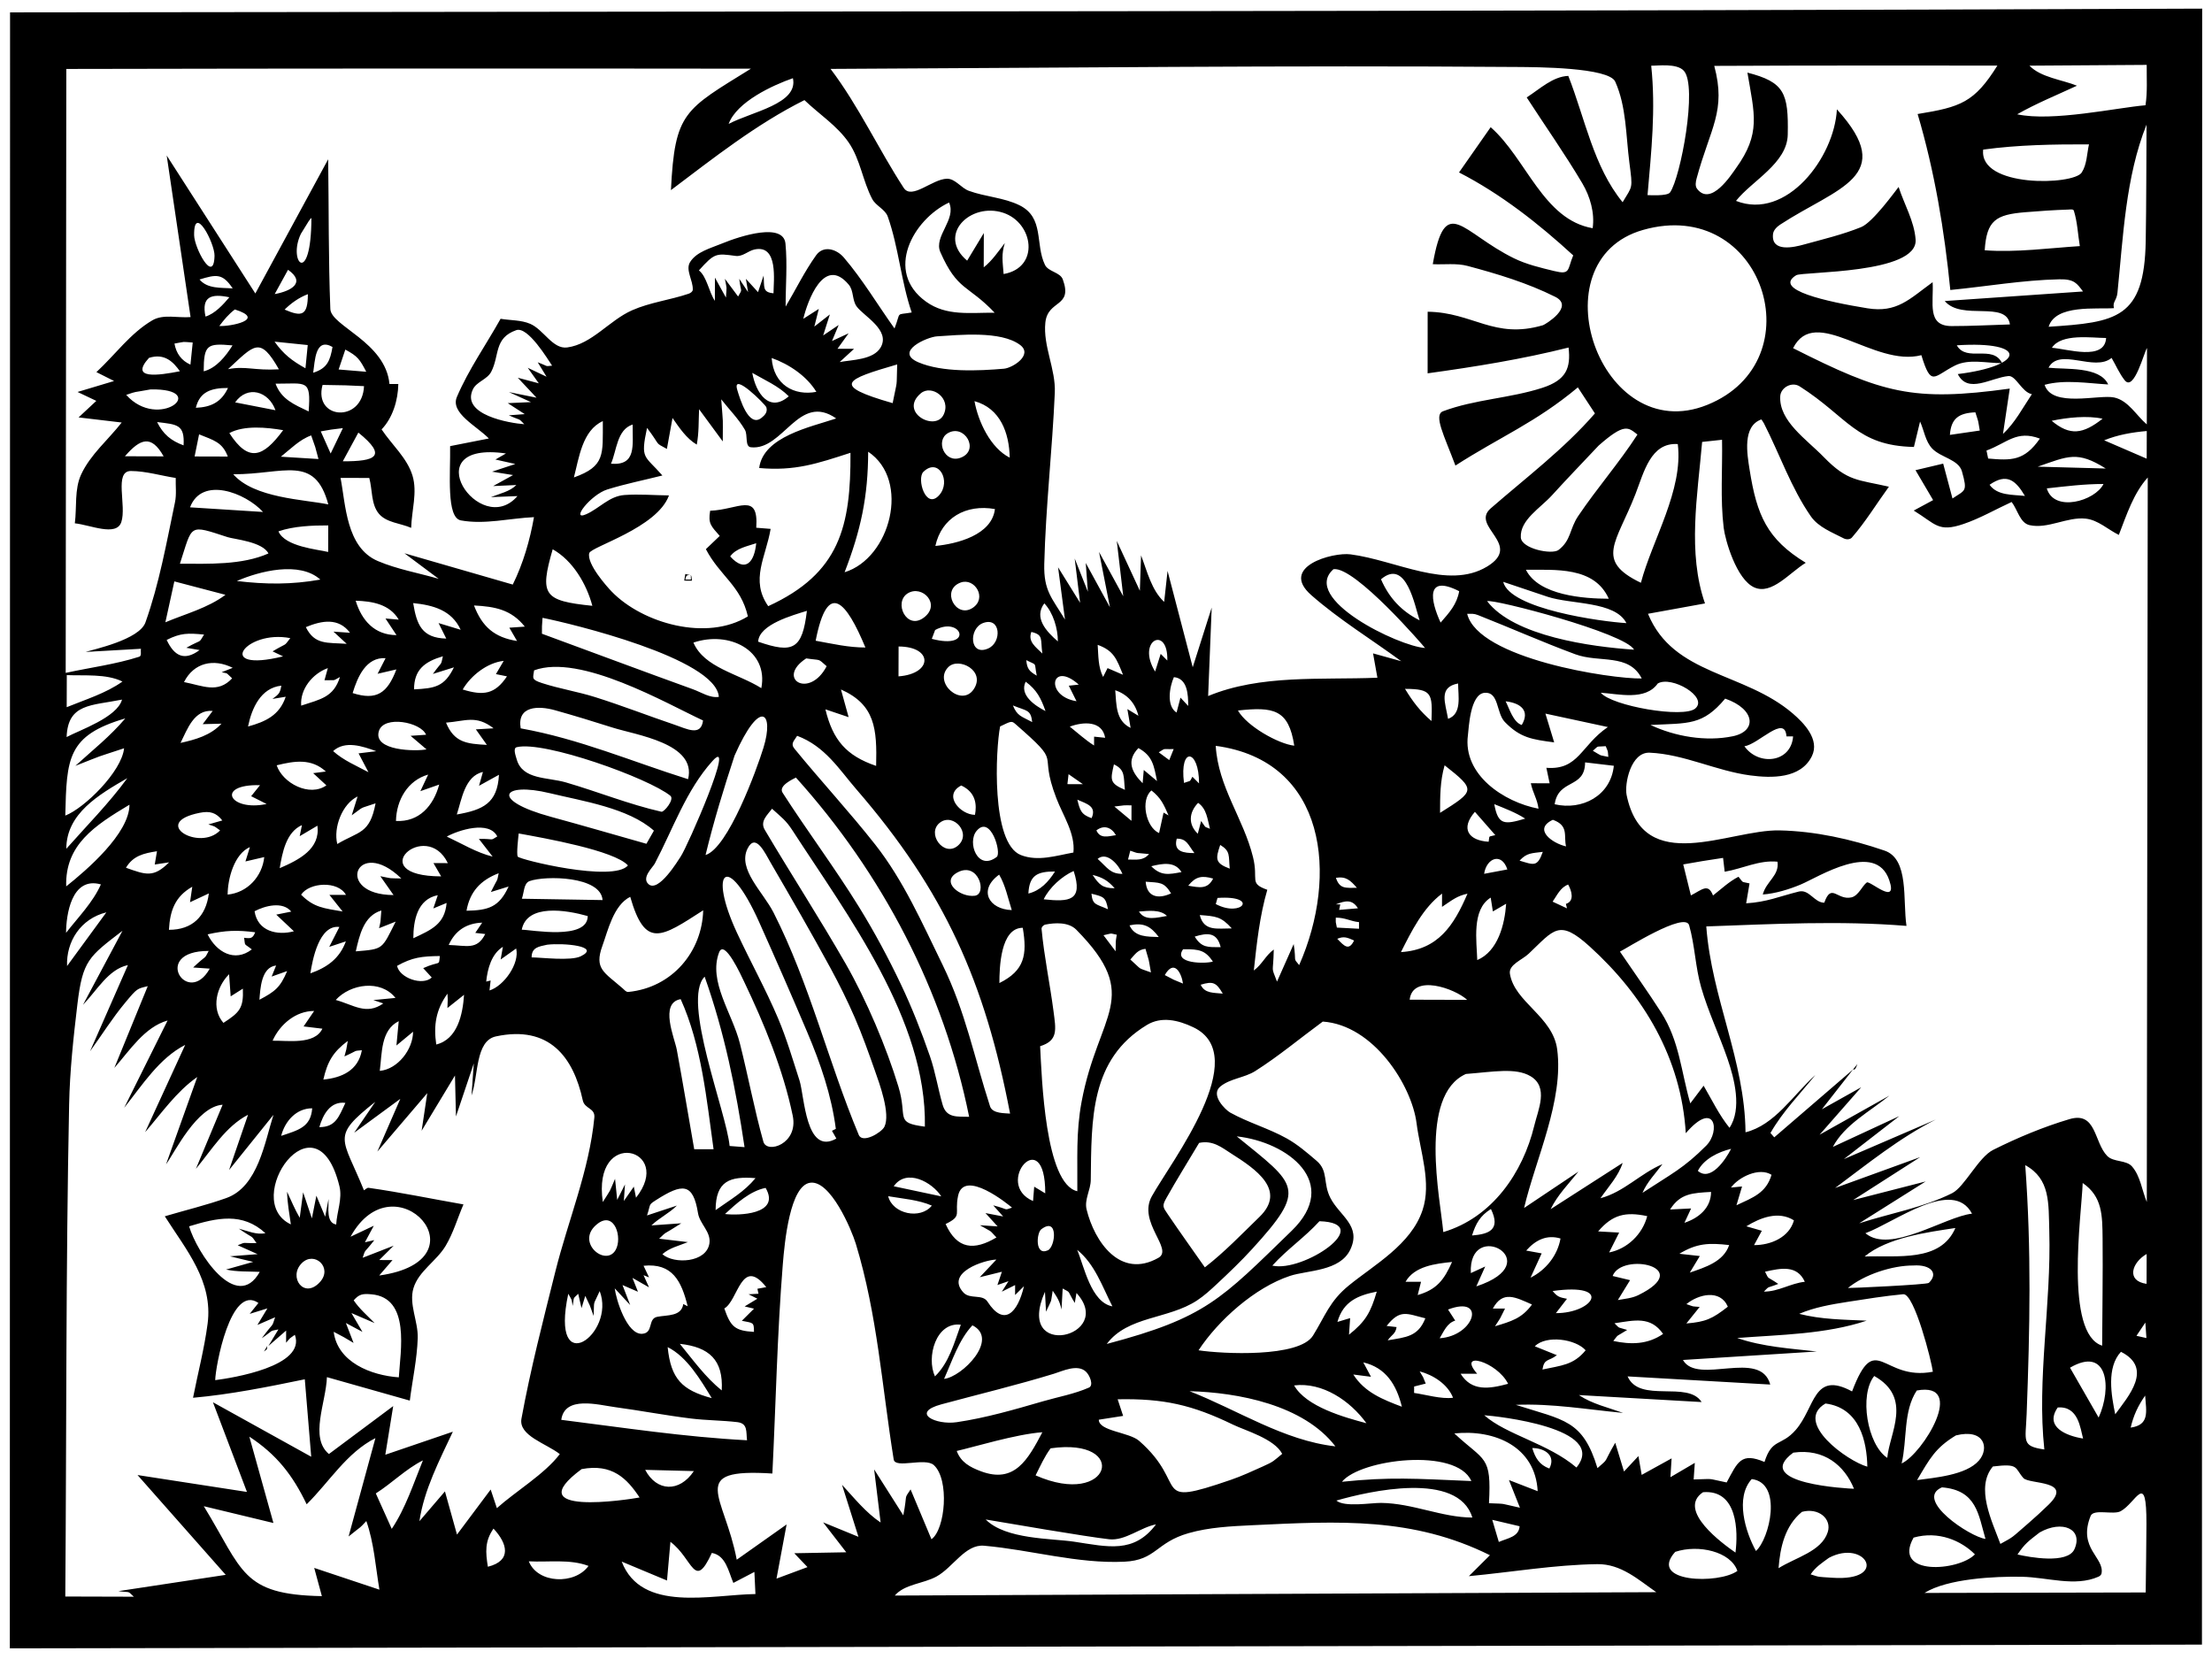 <?xml version="1.0" encoding="UTF-8" standalone="no"?>
<!DOCTYPE svg PUBLIC "-//W3C//DTD SVG 1.1//EN" "http://www.w3.org/Graphics/SVG/1.1/DTD/svg11.dtd">
<!-- Created with Vectornator (http://vectornator.io/) -->
<svg height="100%" stroke-miterlimit="10" style="fill-rule:nonzero;clip-rule:evenodd;stroke-linecap:round;stroke-linejoin:round;" version="1.1" viewBox="0 0 800 600" width="100%" xml:space="preserve" xmlns="http://www.w3.org/2000/svg" xmlns:xlink="http://www.w3.org/1999/xlink">
<defs/>
<g id="Layer-1">
<path d="M3.637 4.475C3.598 300.311 3.598 300.311 3.558 596.147C399.962 595.471 399.962 595.471 796.365 594.795C796.405 298.959 796.405 298.959 796.444 3.124C532.176 4.18 267.906 4.1 3.637 4.475ZM776.386 23.469C776.334 28.338 776.698 33.259 775.944 38.07C765.659 38.922 742.267 44.105 729.535 41.338C736.477 37.379 743.918 34.367 751.164 30.998C745.898 28.854 738.044 28.009 733.985 23.749C755.185 23.609 755.185 23.609 776.386 23.469ZM722.385 23.716C714.031 37.071 709.115 38.704 693.535 41.236C699.666 61.924 703.242 83.405 705.355 104.878C718.483 103.59 731.552 101.301 744.741 101.014C750.304 100.893 751.151 102.552 753.353 105.414C728.348 107.143 728.348 107.143 703.343 108.872C709.484 116.13 725.621 108.522 726.919 117.34C719.886 117.537 712.854 117.944 705.818 117.93C696.759 117.913 699.4 109.552 698.963 102.059C690.573 108.153 686.063 113.244 675.336 111.493C660.612 109.091 641.003 104.797 649.62 99.544C651.89 98.16 693.709 99.141 692.806 86.64C692.327 79.994 688.709 73.96 686.66 67.62C685.541 68.991 677.356 80.417 673.119 82.133C666.381 84.864 659.259 86.541 652.251 88.475C649.177 89.323 640.452 91.5 641.24 84.63C641.405 83.199 642.666 81.989 643.872 81.2C664.317 67.821 686.526 63.898 664.34 39.553C663.417 57.025 646.084 79.832 627.846 72.654C633.566 65.39 646.354 59.084 646.564 48.704C646.869 33.606 645.345 29.706 631.977 26.26C634.528 41.404 636.92 48.237 627.829 60.852C626.203 63.109 618.761 74.843 613.758 68.263C612.993 67.257 613.288 65.695 613.619 64.475C618.597 46.103 624.375 40.195 619.984 23.826C654.117 23.658 688.251 23.708 722.385 23.716ZM597.184 23.761C599.435 23.821 606.409 22.774 608.979 25.595C614.036 31.143 607.795 64.209 604.004 69.586C602.989 71.025 596.302 70.554 595.852 70.563C597.238 54.528 598.856 39.643 597.184 23.761ZM548.783 24.224C555.478 24.275 581.848 24.356 584.168 29.525C588.224 38.56 588.01 48.971 589.285 58.793C590.546 68.512 590.449 67.075 586.844 73.138C576.332 60.32 573.255 42.882 567.199 27.451C561.556 27.665 556.907 32.189 552.152 35.235C558.856 45.588 565.973 55.686 572.264 66.295C575.097 71.073 576.808 77.037 576.005 82.533C558.105 79.439 552.107 57.448 539.121 45.999C533.398 54.184 533.398 54.184 527.675 62.368C542.809 70.145 556.44 80.861 568.977 92.364C566.79 97.569 568.062 99.489 562.074 98.02C557.153 96.814 552.137 95.654 547.587 93.429C528.619 84.153 522.719 69.638 518.18 95.546C522.38 95.757 526.716 95.099 530.779 96.181C541.598 99.065 552.444 102.341 562.46 107.348C569.634 110.934 558.706 117.419 558.055 117.611C540.404 122.83 532.782 112.948 516.332 112.742C516.325 123.881 516.325 123.881 516.318 135.02C533.43 132.651 550.544 129.91 567.295 125.689C568.151 133.145 566.44 137.464 557.804 140.263C546.104 144.055 533.406 144.41 521.894 148.736C518.35 150.067 522.31 157.542 526.374 168.378C542.593 157.939 555.395 152.85 570.654 140.1C573.741 144.809 573.741 144.809 576.828 149.518C565.684 162.356 551.953 172.706 539.13 183.866C531.614 190.407 550.971 196.941 537.826 204.901C523.683 213.465 504.818 202.606 488.42 200.486C481.999 199.656 462.529 204.944 474.241 215.236C484.348 224.117 495.929 231.166 506.773 239.131C501.677 237.716 501.677 237.716 496.581 236.301C497.369 240.704 497.369 240.704 498.156 245.107C477.648 245.948 455.896 243.868 436.937 251.734C437.582 235.734 437.582 235.734 438.228 219.734C434.797 230.526 434.797 230.526 431.367 241.317C426.816 223.902 426.816 223.902 422.265 206.487C421.649 212.086 421.649 212.086 421.034 217.685C416.446 213.424 414.928 206.704 412.681 200.859C412.463 207.259 412.463 207.259 412.245 213.66C408.071 204.647 408.071 204.647 403.896 195.634C405.068 205.638 405.068 205.638 406.239 215.643C401.862 207.629 401.862 207.629 397.485 199.616C399.456 209.623 399.456 209.623 401.428 219.63C397.051 211.616 397.051 211.616 392.673 203.603C393.059 208.804 393.059 208.804 393.444 214.006C391.061 207.999 391.061 207.999 388.678 201.991C389.655 209.995 389.655 209.995 390.633 217.999C386.651 211.587 386.651 211.587 382.669 205.175C383.917 214.623 383.917 214.623 385.165 224.071C380.457 216.27 377.426 213.709 377.672 203.96C378.195 183.283 380.579 162.69 381.486 142.026C381.86 133.495 377.165 125.129 378.07 116.638C378.96 108.288 388.102 111.288 384.377 101.054C383.428 98.449 379.139 98.293 377.929 95.798C374.294 88.302 377.791 78.705 368.703 74.232C363.013 71.431 356.362 71.194 350.405 69.016C347.568 67.98 345.488 64.583 342.467 64.644C337.143 64.75 329.739 72.4 326.833 67.937C317.647 53.831 310.546 38.336 300.38 24.919C383.18 24.537 465.984 23.591 548.783 24.224ZM271.58 24.838C247.569 39.742 244.051 40.446 242.655 68.761C258.154 57.076 273.57 44.879 290.935 36.206C296.283 41.335 302.79 45.48 306.979 51.591C311.138 57.658 312.018 65.461 315.446 71.968C316.769 74.477 320.135 75.672 321.078 78.347C325.038 89.579 325.871 101.746 329.73 113.013C323.7 114.06 326 112.411 323.514 118.796C317.405 110.245 312.017 101.129 305.186 93.141C302.562 90.072 297.831 88.593 295.151 92.338C290.966 98.184 287.808 104.702 284.136 110.884C284.116 103.291 284.805 95.663 284.076 88.106C283.336 80.45 268.112 85.184 261 88.115C256.925 89.795 251.922 91.049 249.581 94.784C247.802 97.623 250.709 101.441 250.553 104.788C250.521 105.482 249.708 106.011 249.049 106.234C242.316 108.513 235.083 109.35 228.582 112.226C220.343 115.871 214.061 124.474 205.131 125.661C199.891 126.358 196.623 119.212 191.768 117.122C188.437 115.689 184.619 115.903 181.044 115.293C175.777 124.712 169.475 133.623 165.243 143.55C162.764 149.365 172.391 154.055 176.8 158.585C169.796 159.965 169.796 159.965 162.792 161.346C162.944 171.402 161.349 187.236 166.691 188.21C175.366 189.792 184.31 187.427 193.12 187.035C191.636 195.424 189.224 203.778 185.45 211.416C165.866 205.76 165.866 205.76 146.282 200.104C152.469 204.722 152.469 204.722 158.656 209.34C151.325 207.198 143.692 205.9 136.662 202.914C125.15 198.026 125.037 182.449 123.16 172.835C128.36 172.849 128.36 172.849 133.56 172.864C134.718 177.176 134.164 182.381 137.035 185.801C139.766 189.054 144.817 189.206 148.708 190.909C148.872 184.63 151.007 178.087 149.199 172.071C147.266 165.635 141.739 160.89 138.009 155.3C142.047 151.095 143.955 144.718 144.056 138.89C142.456 138.885 142.456 138.885 140.856 138.881C139.456 123.724 119.716 117.92 119.472 111.773C118.756 93.731 118.948 75.663 118.686 57.608C105.518 81.874 105.518 81.874 92.349 106.139C76.319 81.191 76.319 81.191 60.29 56.242C64.607 85.458 64.607 85.458 68.924 114.674C64.323 115.061 59.107 113.505 55.121 115.835C47.179 120.477 41.619 128.331 34.868 134.58C38.063 136.189 38.063 136.189 41.259 137.798C34.653 139.78 34.653 139.78 28.047 141.761C31.443 143.371 31.443 143.371 34.838 144.981C31.63 147.972 31.63 147.972 28.421 150.963C36.219 151.886 36.219 151.886 44.016 152.808C39.132 159.061 32.709 164.373 29.363 171.568C26.855 176.962 27.829 183.366 27.063 189.264C32.635 189.836 42.063 194.154 43.864 188.849C45.882 182.904 41.1 170.292 47.379 170.344C52.837 170.39 58.166 172.025 63.559 172.866C63.468 175.799 63.887 178.794 63.284 181.666C60.224 196.257 57.607 211.054 52.605 225.099C50.363 231.394 33.713 234.875 30.981 235.781C40.982 235.209 40.982 235.209 50.984 234.637C50.779 235.596 51.301 237.213 50.368 237.512C41.72 240.283 32.629 241.412 23.759 243.361C23.869 134.148 23.869 134.148 23.979 24.935C106.512 24.762 189.046 24.734 271.58 24.838ZM286.77 28.281C288.807 37.57 271.931 40.373 263.523 44.817C266.463 36.801 279.486 30.818 286.77 28.281ZM765.802 105.899C767.867 85.864 768.696 64.105 776.325 45.072C776.226 59.119 776.274 73.168 776.029 87.214C775.541 115.214 765.446 116.577 740.917 118.18C743.411 110.01 758.219 111.91 764.536 111.446C763.958 109.105 765.506 108.773 765.802 105.899ZM755.504 52.213C754.745 55.639 754.778 59.459 752.875 62.407C749.907 67.007 715.633 67.978 717.249 54.105C729.832 52.375 742.837 52.178 755.504 52.213ZM334.904 109.09C319.754 98.186 330.253 79.356 343.243 73.247C346.029 79.424 337.573 85.478 340.092 91.19C346.318 105.304 350.012 102.856 359.73 113.098C350.903 113.029 342.309 114.42 334.904 109.09ZM732.435 76.751C737.628 76.325 742.829 75.958 748.037 75.795C748.717 75.774 749.832 75.552 750.036 76.201C751.337 80.331 751.479 84.739 752.2 89.008C741.889 89.648 728.942 91.4 717.795 90.511C718.503 79.691 721.804 77.623 732.435 76.751ZM362.833 76.953C373.809 80.567 376.181 96.797 362.97 99.106C362.593 94.284 362.133 92.091 363.401 87.906C361.033 90.974 358.824 94.29 355.777 96.685C355.794 90.484 355.794 90.484 355.812 84.284C352.798 89.276 352.798 89.276 349.783 94.268C338.716 84.99 350.945 73.038 362.833 76.953ZM112.626 78.793C112.555 104.045 103.938 94.806 108.81 84.583C111.899 79.516 111.899 79.516 112.626 78.793ZM77.587 92.496C77.336 103.107 70.267 89.566 70.208 85.074C70.055 73.343 77.694 87.977 77.587 92.496ZM617.436 146.433C578.615 162.084 555.371 94.217 594.216 83.16C637.627 70.803 656.84 130.547 617.436 146.433ZM266.05 92.555C268.564 92.896 270.518 90.768 272.794 90.249C281.603 88.242 279.762 101.642 279.75 106.071C275.625 105.702 276.505 103.805 276.168 99.66C275.159 102.657 275.159 102.657 274.151 105.655C271.958 103.248 271.958 103.248 269.764 100.842C270.158 103.243 270.158 103.243 270.551 105.645C268.958 103.24 268.958 103.24 267.364 100.835C267.975 106.182 268.674 104.162 266.946 107.234C264.555 104.027 264.555 104.027 262.164 100.82C262.973 105.204 262.819 102.939 262.545 107.622C260.555 104.016 260.555 104.016 258.566 100.41C258.554 104.61 258.554 104.61 258.542 108.811C256.329 105.471 255.657 100.074 252.773 97.793C258.446 91.487 258.938 91.591 266.05 92.555ZM104.173 97.572C110.785 102.228 105.24 105.305 99.348 106.359C101.761 101.965 101.761 101.965 104.173 97.572ZM306.959 102.947C308.852 105.207 308.105 108.482 309.836 110.857C312.352 114.308 322.069 119.328 318.544 125.583C315.947 130.192 308.039 130.11 303.679 130.942C306.286 128.549 306.286 128.549 308.893 126.156C305.893 126.147 305.893 126.147 302.893 126.139C304.901 123.344 304.901 123.344 306.909 120.549C303.905 121.941 303.905 121.941 300.901 123.333C302.109 120.436 302.109 120.436 303.317 117.539C300.512 119.431 300.512 119.431 297.706 121.323C298.917 117.526 298.917 117.526 300.128 113.729C297.322 115.922 297.322 115.922 294.515 118.114C295.325 114.916 295.325 114.916 296.134 111.718C293.329 113.51 293.329 113.51 290.523 115.302C292.023 109.007 297.985 92.238 306.959 102.947ZM84.154 104.316C79.942 103.98 75.061 104.541 72.163 101.081C78.193 99.245 80.485 98.778 84.154 104.316ZM82.945 107.513C80.701 110.19 77.719 113.446 74.325 114.489C72.786 107.207 76.438 106.123 82.945 107.513ZM111.348 106.393C111.326 114.215 109.155 114.658 102.932 111.97C105.296 109.62 108.218 107.557 111.348 106.393ZM79.315 117.904C81.065 115.584 82.623 113.685 84.932 111.919C96.506 115.545 83.262 118.147 79.315 117.904ZM694.888 128.451C698.47 140.194 699.359 136.062 707.027 132.211C712.113 129.656 718.388 131.365 724.08 131.334C720.686 124.465 711.248 131.141 707.698 124.887C733.57 123.196 732.524 132.273 708.068 135.289C711.692 142.589 720.063 136.61 726.366 136.003C729.088 135.742 731.157 141.798 734.848 142.566C731.559 147.49 728.75 152.913 724.407 156.938C725.63 148.74 725.63 148.74 726.854 140.543C691.797 145.383 680.804 142.233 648.495 125.919C656.508 110.003 677.695 132.906 694.888 128.451ZM171.051 140.767C172.373 138.038 176.205 137.261 177.669 134.435C180.716 128.549 178.607 122.243 186.711 119.408C190.936 117.93 198.174 130.05 199.675 132.247C196.833 132.514 198.611 132.574 194.478 131.032C196.071 133.637 196.071 133.637 197.664 136.242C194.268 134.632 194.268 134.632 190.873 133.022C192.865 135.828 192.865 135.828 194.857 138.634C191.06 137.623 191.06 137.623 187.263 136.612C190.652 140.222 190.652 140.222 194.042 143.832C189.045 142.818 189.045 142.818 184.048 141.804C188.043 143.615 188.043 143.615 192.038 145.427C187.837 145.615 187.837 145.615 183.637 145.803C186.706 147.787 186.706 147.787 189.775 149.771C186.9 149.988 186.9 149.988 184.024 150.205C188.878 152.366 187.214 151.006 189.615 153.421C184.422 153.064 166.546 150.065 171.051 140.767ZM368.897 124.726C373.76 128.342 366.217 133.079 363.098 133.348C353.958 134.136 340.804 134.75 332.129 131.022C323.231 127.199 335.281 121.86 338.906 121.64C346.783 121.163 361.909 119.529 368.897 124.726ZM761.706 122.24C761.214 130.664 747.582 126.158 742.096 125.784C745.501 120.479 756.561 122.225 761.706 122.24ZM69.698 123.877C69.287 127.876 69.287 127.876 68.876 131.876C65.561 130.391 63.728 127.786 63.097 124.258C67.552 123.485 65.35 123.593 69.698 123.877ZM100.871 133.567C91.87 134.087 88.823 132.263 82.471 133.514C91.997 124.743 93.979 121.424 100.871 133.567ZM99.299 123.561C105.298 124.178 105.298 124.178 111.296 124.795C110.884 128.994 110.884 128.994 110.472 133.194C105.526 130.428 102.52 128.097 99.299 123.561ZM768.412 137.51C771.855 141.871 775.522 126.995 776.495 125.882C776.456 139.683 776.456 139.683 776.417 153.485C772.627 150.287 769.747 144.841 764.595 143.75C759.056 142.578 742.141 147.58 739.458 139.178C746.738 137.184 755.053 138.626 762.458 139.044C759.417 132.383 746.938 133.699 740.875 132.982C744.847 125.507 757.464 134.601 763.685 129.446C765.261 132.134 766.481 135.065 768.412 137.51ZM84.095 124.918C81.702 128.75 78.225 133.164 73.669 134.29C73.696 124.617 74.924 124.087 84.095 124.918ZM120.256 125.483C119.402 130.465 118.32 133.244 113.267 134.802C113.912 130.692 113.94 121.885 120.256 125.483ZM65.069 134.265C57.365 135.783 46.711 137.357 53.882 129.433C59.631 127.592 62.782 131.07 65.069 134.265ZM124.891 126.434C129.363 128.852 130.074 129.884 132.468 134.456C127.47 134.042 127.47 134.042 122.471 133.628C123.681 130.031 123.681 130.031 124.891 126.434ZM279.083 129.472C285.348 131.685 291.77 136.001 295.249 141.719C287.238 143.236 279.75 139.191 279.083 129.472ZM324.477 131.801C324.18 141.078 324.703 136.41 322.837 145.798C300.21 139.319 305.87 137.241 324.477 131.801ZM272.068 134.852C276.593 137.473 281.594 139.608 285.269 143.328C278.285 149.373 273.397 142.282 272.068 134.852ZM659.583 165.293C653.303 158.828 643.357 152.307 643.845 143.308C644.014 140.201 648.002 137.905 650.881 139.74C668.333 150.864 671.447 161.211 692.194 161.647C693.307 157.05 693.307 157.05 694.42 152.452C695.894 155.724 696.35 159.685 698.842 162.266C701.972 165.509 708.344 166.16 709.569 170.498C711.687 178.004 710.696 177.168 706.141 180.289C704.459 173.983 704.459 173.983 702.777 167.678C697.773 168.864 697.773 168.864 692.77 170.05C695.954 175.46 695.954 175.46 699.139 180.869C695.634 182.759 695.634 182.759 692.128 184.65C700.074 189.51 700.927 192.634 710.115 189.514C716.161 187.46 721.73 184.205 727.537 181.55C729.692 184.34 730.562 189.147 734.001 189.919C740.669 191.417 747.577 186.832 754.37 187.577C758.779 188.06 762.326 191.5 766.304 193.461C769.11 186.234 771.581 178.455 776.763 172.688C776.591 303.704 776.591 303.704 776.419 434.719C774.648 430.447 774.12 425.41 771.106 421.903C768.983 419.433 764.402 420.397 762.117 418.077C757.252 413.138 758.276 401.822 748.417 404.761C738.931 407.589 729.728 411.436 720.873 415.859C715.509 418.539 710.517 429.283 705.991 431.544C695.461 436.805 683.595 438.798 672.397 442.425C684.419 434.858 684.419 434.858 696.44 427.292C683.331 430.655 683.331 430.655 670.221 434.018C682.343 426.251 682.343 426.251 694.465 418.485C679.08 424.067 679.08 424.067 663.696 429.649C675.474 420.895 687.001 411.507 700.104 404.899C683.483 412.053 683.483 412.053 666.863 419.207C676.885 411.434 676.885 411.434 686.907 403.662C674.891 409.228 674.891 409.228 662.875 414.795C667.204 406.674 676.186 402.054 683.328 396.251C670.708 403.316 670.708 403.316 658.088 410.381C665.612 401.801 665.612 401.801 673.137 393.221C666.025 397.202 666.025 397.202 658.914 401.182C664.534 393.997 664.534 393.997 670.155 386.812C655.92 399.073 655.92 399.073 641.685 411.334C640.999 410.551 640.999 410.551 640.312 409.768C644.677 402.073 650.997 395.661 656.549 388.774C648.469 396.078 641.865 406.892 631.29 409.505C631.03 383.451 619.048 361.037 617.101 335.055C641.22 334.196 665.448 332.905 689.502 334.861C688.113 325.512 690.521 310.699 681.579 307.635C669.384 303.455 656.489 300.604 643.6 300.326C625.295 299.931 594.41 317.273 588.286 287.518C587.469 283.547 589.765 271.925 596.63 272.22C609.066 272.754 620.714 278.827 633.056 280.444C640.597 281.432 651.206 281.724 655.276 273.506C658.311 267.379 652.174 261.3 648.37 258.035C630.76 242.917 605.2 244.365 596.022 221.982C606.327 220.111 606.327 220.111 616.633 218.24C610.231 199.849 613.935 179.232 615.598 159.83C619.2 159.44 619.2 159.44 622.801 159.05C623 169.669 622.121 180.362 623.398 190.906C623.922 195.235 627.979 209.605 634.499 212.465C640.79 215.223 647.21 207.117 653.075 203.541C639.102 195.02 635.38 186.387 632.77 169.88C631.873 164.204 630.087 154.144 637.022 151.689C637.337 152.174 637.705 152.628 637.968 153.142C643.673 164.316 647.766 176.44 654.922 186.745C657.651 190.674 662.601 192.529 666.85 194.729C667.713 195.176 669.112 195.158 669.751 194.425C674.736 188.704 678.685 182.157 683.153 176.023C671.908 173.422 668.242 174.206 659.583 165.293ZM277.158 147.293C277.682 148.994 276.664 150.122 275.422 151.114C270.726 154.864 267.564 144.076 266.65 141.038C264.552 134.058 276.849 146.292 277.158 147.293ZM99.656 138.764C110.818 138.796 112.523 136.966 111.628 148.799C106.386 146.298 101.766 144.441 99.656 138.764ZM131.654 139.655C131.055 153.111 113.281 151.724 116.655 139.212C125.28 139.337 125.28 139.337 131.654 139.655ZM45.644 142.811C50.108 141.337 47.218 142.171 54.45 140.836C76.236 140.433 57.442 155.996 45.644 142.811ZM82.452 140.315C80.05 145.482 76.24 147.27 70.831 147.483C72.237 141.653 76.391 140.298 82.452 140.315ZM341.263 149.988C338.237 156.247 324.946 149.054 333.047 142.226C336.905 138.974 344.178 143.957 341.263 149.988ZM99.629 148.365C92.333 146.944 92.333 146.944 85.037 145.523C89.504 139.213 97.144 141.47 99.629 148.365ZM260.841 144.422C263.697 148.097 267.078 151.419 269.409 155.447C270.521 157.368 269.337 161.504 271.542 161.754C283.275 163.084 288.833 141.822 302.421 151.34C293.134 154.452 276.027 157.875 274.57 169.264C287.485 170.414 295.479 167.688 307.586 163.757C307.728 190.404 303.717 207.366 277.841 219.229C271.217 209.74 276.992 201.513 278.708 191.278C276.108 191.071 276.108 191.071 273.509 190.863C274.426 177.665 267.018 184.374 256.839 184.715C256.053 189.387 257.122 190.202 260.301 193.826C257.794 196.219 257.794 196.219 255.287 198.613C260.358 208.316 267.907 211.758 270.481 222.921C255.662 232.052 232.423 225.489 221.231 213.955C219.648 212.324 212.12 203.96 213.108 200.056C213.696 197.73 237.727 190.931 241.942 179.172C236.576 179.124 231.195 178.642 225.842 179.027C220.341 179.422 216.78 183.855 212.048 185.963C206.083 188.62 213.655 178.886 219.636 177.021C226.178 174.982 232.92 173.65 239.563 171.965C233.08 164.513 231.549 166.284 234.011 154.747C239.306 161.755 236.455 159.741 241.19 162.368C242.206 156.77 242.206 156.77 243.222 151.173C245.706 154.733 248.255 158.594 251.994 160.799C252.801 156.6 252.643 152.271 252.831 147.999C257.114 153.825 257.114 153.825 261.398 159.65C261.426 149.616 261.601 154.693 260.841 144.422ZM352.439 145.082C361.812 147.667 365 156.616 365.181 165.52C358.22 162.015 353.755 152.439 352.439 145.082ZM714.417 149.121C715.765 153.41 715.23 151.213 716.011 155.714C710.608 156.499 710.608 156.499 705.206 157.284C705.621 151.308 708.47 149.373 714.417 149.121ZM760.423 151.439C753.366 156.994 748.647 157.742 742.021 152.187C747.604 150.997 754.972 150.212 760.423 151.439ZM218.018 152.301C217.984 164.313 218.981 168.602 207.56 172.674C209.397 165.639 210.588 155.654 218.018 152.301ZM592.206 157.163C585.619 167.361 577.568 176.55 570.785 186.618C567.566 191.396 568.298 195.326 563.687 198.887C561.327 200.71 550.259 198.481 550.025 194.373C549.664 188.041 557.084 183.778 561.344 179.078C566.856 172.997 572.578 167.109 578.195 161.124C587.621 152.841 588.856 154.57 592.206 157.163ZM56.817 152.644C64.024 153.53 66.838 153.441 66.393 161.072C61.807 159.39 58.995 157.033 56.817 152.644ZM228.815 153.532C228.718 161.027 230.305 168.456 220.975 167.711C223.069 162.925 223.083 155.373 228.815 153.532ZM776.41 155.885C776.396 160.886 776.396 160.886 776.382 165.886C768.691 162.564 768.691 162.564 761.001 159.242C765.896 157.25 771.169 156.335 776.41 155.885ZM102.408 155.574C95.081 165.508 89.866 167.328 82.943 156.631C88.337 153.73 96.508 154.573 102.408 155.574ZM124.011 154.835C121.798 159.429 121.798 159.429 119.585 164.023C117.796 160.018 117.796 160.018 116.007 156.012C120.933 155.157 118.267 155.568 124.011 154.835ZM347.481 165.52C341.624 167.779 338.202 159.332 342.806 156.656C348.807 153.167 354.463 162.827 347.481 165.52ZM737.752 158.626C732.092 166.754 727.455 166.563 719.044 165.836C718.742 164.392 718.742 164.392 718.44 162.947C725.961 160.182 729.288 155.449 737.752 158.626ZM129.606 156.451C140.329 165.115 135.717 166.87 123.977 166.836C126.791 161.644 126.791 161.644 129.606 156.451ZM72.004 157.088C77.249 159.221 80.436 159.886 82.381 165.118C76.381 165.101 76.381 165.101 70.381 165.084C71.193 161.086 71.193 161.086 72.004 157.088ZM112.541 157.478C114.495 163.042 113.612 160.199 115.179 166.011C108.38 165.592 108.38 165.592 101.581 165.173C104.974 162.474 108.39 158.941 112.541 157.478ZM591.495 178.664C594.548 170.794 596.99 159.94 606.796 160.605C608.831 177.269 597.548 195.259 593.454 210.773C576.623 202.699 584.657 196.292 591.495 178.664ZM59.181 165.052C52.181 165.032 52.181 165.032 45.181 165.013C50.651 158.719 54.671 157.008 59.181 165.052ZM761.572 169.445C749.273 169.11 749.273 169.11 736.974 168.775C747.957 164.972 751.264 162.961 761.572 169.445ZM182.985 164.003C181.082 165.098 181.082 165.098 179.179 166.193C182.776 167.003 182.776 167.003 186.374 167.813C182.17 169.202 182.17 169.202 177.966 170.59C181.764 171.201 181.764 171.201 185.563 171.812C181.957 173.802 181.957 173.802 178.351 175.792C182.552 175.603 182.552 175.603 186.753 175.415C184.342 177.812 180.696 178.526 177.54 179.79C182.341 179.603 182.341 179.603 187.141 179.417C173.589 195.139 149.359 159.156 182.985 164.003ZM313.987 163.375C329.438 173.74 322.005 201.917 305.464 206.956C311.334 191.756 313.941 179.65 313.987 163.375ZM339.655 179.099C334.773 184.528 331.46 173.052 333.967 170.632C339.511 165.281 344.103 174.153 339.655 179.099ZM732.344 179.363C727.944 178.862 722.377 179.301 719.555 175.326C725.805 170.977 728.975 173.711 732.344 179.363ZM84.363 171.524C102.703 171.576 113.819 164.202 118.732 182.423C109.963 180.628 91.895 180.182 84.363 171.524ZM760.756 175.043C757.708 181.232 742.846 185.439 740.251 176.635C747.079 175.884 753.872 175.024 760.756 175.043ZM95.124 185.157C81.927 184.319 81.927 184.319 68.729 183.482C73.021 172.134 88.769 178.209 95.124 185.157ZM359.829 184.107C358.714 193.531 346.106 196.689 338.291 197.448C340.496 187.297 349.34 182.241 359.829 184.107ZM118.711 190.024C118.697 194.825 118.697 194.825 118.684 199.625C114.872 198.694 103.063 197.719 100.705 192.173C106.187 190.264 113.019 190.008 118.711 190.024ZM82.349 194.272C84.696 195.034 94.969 195.907 97.082 200.164C87.561 204.407 75.338 203.903 65.071 203.874C69.74 189.58 68.002 189.613 82.349 194.272ZM273.493 196.464C272.877 203.034 269.734 207.442 264.08 201.238C266.187 198.261 270.225 197.585 273.493 196.464ZM199.887 198.655C207.166 202.727 212.149 211.237 214.229 219.099C196.547 217.279 195.101 215.228 199.887 198.655ZM515.387 234.355C505.776 233.726 470.244 216.485 482.267 205.857C490.005 204.695 515.274 234.094 515.387 234.355ZM551.867 206.055C562.356 206.163 576.58 204.768 581.837 216.541C572.916 216.516 556.504 215.396 551.867 206.055ZM115.855 209.618C105.392 211.457 96.246 211.386 85.654 210.133C93.819 206.567 108.337 202.839 115.855 209.618ZM513.415 224.348C506.857 221.045 502.381 216.242 499.457 209.506C508.628 201.69 511.705 219.303 513.415 224.348ZM247.455 209.992C248.855 209.996 248.855 209.996 250.255 210C249.842 207.48 250.544 208.367 247.862 207.593C247.658 208.792 247.658 208.792 247.455 209.992ZM249.06 207.996C249.327 207.997 249.594 207.998 249.86 207.998C249.86 208.265 249.857 209.332 249.856 209.598C249.522 209.598 248.189 209.594 247.856 209.593C247.923 209.326 247.991 209.06 248.058 208.793C248.193 208.26 248.527 207.994 249.06 207.996ZM559.702 215.828C568.2 218.654 584.145 217.371 588.212 225.36C579.218 224.83 546.092 220.302 543.655 210.432C549.004 212.231 554.347 214.047 559.702 215.828ZM351.69 219.901C345.653 223.754 340.175 213.314 347.453 210.675C352.512 208.842 357.205 216.381 351.69 219.901ZM63.053 210.269C72.296 212.695 72.296 212.695 81.54 215.122C75.17 219.904 67.154 221.977 59.811 225.061C61.432 217.665 61.432 217.665 63.053 210.269ZM527.732 213.812C526.873 218.626 524.172 221.545 521.013 225.169C517.388 217.292 515.42 207.567 527.732 213.812ZM334.017 223.439C327.843 227.952 323.12 217.871 328.242 214.621C333.487 211.294 340.606 218.622 334.017 223.439ZM590.985 234.969C575.521 233.918 547.572 230.151 537.835 217.416C540.345 216.587 587.764 228.945 590.985 234.969ZM312.986 234.18C306.714 234.163 301.398 232.883 294.993 231.729C299.342 209.452 306.102 217.614 312.986 234.18ZM128.634 217.256C134.554 217.44 140.87 218.465 144.214 224.101C141.815 223.894 141.815 223.894 139.415 223.687C141.407 226.693 141.407 226.693 143.398 229.699C135.531 229.677 130.824 224.449 128.634 217.256ZM377.694 218.212C380.897 221.59 382.606 227.339 382.593 231.978C378.428 228.387 373.789 223.39 377.694 218.212ZM149.431 218.115C156.603 218.852 163.341 220.641 166.604 227.765C162.607 226.553 162.607 226.553 158.611 225.342C160.003 228.146 160.003 228.146 161.395 230.95C152.562 230.739 150.712 225.939 149.431 218.115ZM171.429 218.977C179.019 219.36 184.912 220.475 189.807 226.63C187.007 226.822 187.007 226.822 184.206 227.014C185.599 229.419 185.599 229.419 186.993 231.823C178.843 230.545 174.372 226.694 171.429 218.977ZM291.824 220.919C290.174 234.874 286.805 236.453 274.192 232.07C274.533 225.777 286.902 222.466 291.824 220.919ZM530.622 221.996C532.234 222.001 533.007 221.851 534.545 222.457C546.304 227.092 557.864 232.236 569.718 236.621C578.436 239.847 589.041 236.153 593.756 245.378C582.781 245.613 534.643 238.279 530.622 221.996ZM196.216 223.448C206.323 225.446 258.936 238.088 259.985 252.032C256.744 252.535 253.63 250.368 250.543 249.255C232.321 242.685 214.194 235.874 196 229.198C196.01 225.579 195.952 227.496 196.216 223.448ZM336.995 231.048C337.6 229.45 337.6 229.45 338.204 227.851C347.715 222.653 352.457 235.16 336.995 231.048ZM357.436 234.507C350.592 237.577 350.234 227.226 355.612 225.3C361.963 223.026 362.39 232.284 357.436 234.507ZM126.601 228.851C123.601 228.643 123.601 228.643 120.602 228.434C122.996 230.641 122.996 230.641 125.389 232.848C118.273 232.351 113.824 233.287 110.606 226.806C116.522 224.36 122.449 223.362 126.601 228.851ZM376.98 236.362C374.613 233.982 371.663 232.091 373.003 228.55C377.506 229.603 376.235 231.172 376.98 236.362ZM73.799 229.502C71.63 233.028 73.306 230.954 67.385 234.284C69.784 234.691 69.784 234.691 72.183 235.098C66.537 239.307 62.933 237.094 60.281 231.438C65.381 228.876 67.989 228.944 73.799 229.502ZM104.995 230.79C102.392 234.117 104.243 232.197 98.582 235.573C100.479 236.478 100.479 236.478 102.376 237.384C77.246 243.591 88.645 227.597 104.995 230.79ZM422.173 238.891C420.977 237.687 420.977 237.687 419.78 236.484C418.771 239.681 418.771 239.681 417.762 242.879C410.831 231.569 422.534 225.919 422.173 238.891ZM275.345 248.876C267.002 243.628 254.647 241.474 250.791 232.404C263.635 228.041 278 235.143 275.345 248.876ZM396.989 233.219C402.845 235.329 403.836 238.322 406.159 244.046C403.362 242.838 403.362 242.838 400.566 241.63C399.761 243.228 399.761 243.228 398.956 244.826C397.116 241.211 397.274 237.212 396.989 233.219ZM324.987 233.814C337.525 233.85 337.384 243.699 324.957 244.616C324.972 239.215 324.972 239.215 324.987 233.814ZM298.967 240.942C292.681 253.013 280.464 245.393 291.575 238.12C297.321 238.976 295.539 237.986 298.967 240.942ZM139.45 238.039C138.004 240.86 138.004 240.86 136.559 243.681C139.961 242.891 139.961 242.891 143.363 242.1C140.114 250.691 136.186 253.435 127.539 250.657C129.315 244.797 132.41 237.592 139.45 238.039ZM160.177 237.347C159.32 241.105 160.12 238.792 156.559 243.738C160.362 242.549 160.362 242.549 164.165 241.359C160.756 248.377 157.249 248.946 149.743 249.319C149.763 242.205 153.537 239.319 160.177 237.347ZM374.958 244.357C372.291 242.824 371.427 241.895 371.174 238.746C375.362 240.891 373.899 239.174 374.958 244.357ZM182.172 239.01C180.765 241.406 180.765 241.406 179.359 243.803C181.357 244.208 181.357 244.208 183.356 244.614C179.008 251.098 174.901 251.693 167.343 249.369C170.31 244.291 176.256 239.65 182.172 239.01ZM352.144 249.293C347.724 255.883 337.419 246.847 342.966 241.266C346.696 237.515 356.654 242.568 352.144 249.293ZM84.165 241.532C82.162 242.327 82.162 242.327 80.16 243.121C82.834 243.723 81.503 243.114 83.954 245.332C78.745 250.91 73.383 248.003 66.55 246.683C70.102 239.627 77.301 238.076 84.165 241.532ZM254.261 260.567C253.561 266.442 248.42 263.617 244.057 262.138C234.407 258.868 224.905 255.16 215.185 252.105C208.891 250.127 202.323 249.091 196.049 247.05C192.019 245.739 192.8 245.28 193.162 242.442C209.841 236.265 241.038 254.441 254.261 260.567ZM118.564 241.63C117.958 243.829 117.958 243.829 117.352 246.027C121.776 245.86 119.97 246.482 122.955 244.843C120.644 252.168 116.017 252.863 108.926 255.204C108.475 249.236 113.024 243.627 118.564 241.63ZM613.125 256.234C608.926 259.854 582.928 255.349 578.941 250.537C585.353 250.946 595.083 253.517 599.551 247.195C604.495 244.259 617.962 252.066 613.125 256.234ZM390.149 247.601C388.348 247.796 388.348 247.796 386.547 247.991C387.94 250.795 387.94 250.795 389.332 253.599C377.681 251.773 380.145 238.657 390.149 247.601ZM429.727 255.314C428.331 253.81 428.331 253.81 426.935 252.306C426.228 255.004 426.228 255.004 425.52 257.703C421.773 255.345 422.975 248.424 424.556 244.898C429.476 245.36 429.739 251.211 429.727 255.314ZM24.157 244.163C30.436 244.432 38.47 243.613 44.286 246.49C38.373 250.718 30.773 253.048 24.124 255.764C24.14 249.963 24.14 249.963 24.157 244.163ZM378.121 257.168C374.186 255.186 368.575 251.266 370.952 246.546C374.972 249.513 376.481 252.532 378.121 257.168ZM527.35 247.19C527.338 251.687 528.829 258.161 523.714 259.981C522.726 254.149 520.133 248.522 527.35 247.19ZM101.746 247.983C101.262 250.84 100.78 251.099 98.533 252.775C100.934 252.381 100.934 252.381 103.335 251.988C101.075 258.704 96.046 261.008 89.704 262.751C91.043 256.152 94.309 248.766 101.746 247.983ZM508.145 249.136C517.944 249.164 518.082 250.834 517.712 260.764C513.629 257.289 510.926 253.716 508.145 249.136ZM304.143 249.357C316.515 254.864 317.201 263.582 316.865 276.997C306.009 273.307 301.188 267.582 298.523 256.542C302.719 257.954 302.719 257.954 306.915 259.366C305.529 254.362 305.529 254.362 304.143 249.357ZM403.343 249.639C407.758 251.124 410.6 254.342 411.717 258.864C409.72 257.658 409.72 257.658 407.724 256.452C408.314 259.854 408.314 259.854 408.904 263.256C403.489 260.68 403.78 254.836 403.343 249.639ZM530.897 265.852C531.203 263.561 531.635 251.061 536.891 250.568C542.177 250.072 541.096 257.9 544.261 261.14C549.883 266.896 554.143 267.431 562.09 268.491C560.505 263.286 560.505 263.286 558.92 258.081C570.213 260.513 570.213 260.513 581.506 262.946C571.752 269.575 570.961 278.61 559.264 277.684C559.856 280.486 559.856 280.486 560.448 283.288C557.048 283.279 557.048 283.279 553.648 283.269C554.313 286.644 556.034 289.098 556.422 292.478C543.874 290.088 528.986 280.195 530.897 265.852ZM626.697 266.274C616.952 268.293 605.813 266.376 596.908 262.189C610.758 261.517 615.774 262.403 623.935 252.665C634.831 256.449 635.534 264.443 626.697 266.274ZM544.532 253.64C549.86 254.247 553.491 256.929 550.358 262.207C547.26 261.198 545.914 256.307 544.532 253.64ZM44.132 253.02C42.406 259.437 28.717 264.085 24.093 266.565C24.553 254.387 32.963 255.263 44.132 253.02ZM373.31 261.155C369.314 259.009 367.917 258.98 366.327 255.134C371.28 257.183 372.81 256.533 373.31 261.155ZM276.134 270.38C273.667 278.389 263.32 306.722 255.173 309.226C258.135 296.993 261.739 285.219 265.675 273.251C274.956 252.258 280.054 257.649 276.134 270.38ZM200.722 256.865C207.687 258.819 214.611 260.928 221.504 263.125C230.08 265.857 252.071 268.842 248.851 281.804C228.44 275.39 209.57 267.237 188.315 263.418C186.914 255.266 194.674 255.168 200.722 256.865ZM468.086 269.687C462.302 269.038 450.942 262.637 447.722 256.965C460.549 255.577 466.073 256.481 468.086 269.687ZM76.92 257.114C75.114 259.509 75.114 259.509 73.307 261.904C76.707 261.814 76.707 261.814 80.107 261.723C76.183 265.951 70.743 267.486 65.287 268.682C67.784 263.724 70.161 256.546 76.92 257.114ZM178.503 263.403C175.302 263.594 175.302 263.594 172.102 263.785C174.094 266.591 174.094 266.591 176.086 269.396C168.72 269.025 164.27 268.52 161.309 261.354C168.314 260.824 172.154 258.489 178.503 263.403ZM367.158 261.787C385.103 277.467 375.079 270.529 382.032 288.645C384.496 295.066 388.937 301.489 388.214 308.328C382.011 309.446 375.422 311.658 369.224 309.249C358.327 305.014 360.099 270.812 361.706 262.722C365.581 260.865 365.849 260.643 367.158 261.787ZM45.312 259.824C39.971 266.177 33.4 271.387 27.264 276.975C38.817 272.445 32.947 274.566 44.882 270.625C44.014 279.065 30.527 292.3 23.613 294.967C24.11 274.239 24.302 265.975 45.312 259.824ZM646.096 266.329C647.296 266.333 647.296 266.333 648.496 266.336C647.786 275.906 635.962 277.097 630.886 269.886C635.944 269.231 645.577 258.181 646.096 266.329ZM399.694 266.83C397.695 266.625 397.695 266.625 395.695 266.419C395.691 268.019 395.691 268.019 395.686 269.619C392.555 267.635 389.796 265.115 386.905 262.794C391.726 261.001 398.617 260.553 399.694 266.83ZM137.05 264.335C138.861 258.645 152.194 261.11 154.096 265.734C151.296 265.926 151.296 265.926 148.495 266.118C151.376 268.57 151.376 268.57 154.256 271.022C150.679 271.767 134.711 271.687 137.05 264.335ZM309.641 285.377C341.694 322.408 356.248 355.309 365.308 402.749C363.678 402.556 358.956 402.873 358.066 400.129C352.287 382.315 349.229 365.986 340.861 348.873C333.573 333.969 326.794 318.488 316.534 305.449C307.182 293.565 296.874 282.462 287.308 270.75C285.778 268.877 287.307 267.834 288.296 266.114C298.393 269.874 303.562 278.354 309.641 285.377ZM580.736 269.869C581.728 272.369 581.416 271.077 581.675 273.747C577.826 272.911 579.704 273.615 576.081 271.531C578.456 269.466 576.979 270.197 580.736 269.869ZM453.172 310C449.731 296.008 440.578 284.692 439.686 269.744C479.948 275.143 484.088 316.871 469.861 349.039C467.487 346.174 468.943 348.351 467.883 341.433C464.863 348.225 464.863 348.225 461.844 355.017C459.557 348.952 460.477 352.729 460.677 343.413C457.701 345.555 456.523 348.746 453.456 350.993C454.521 341.186 455.575 331.274 458.338 321.803C451.607 319.413 455.222 318.336 453.172 310ZM136.079 271.683C132.878 272.074 132.878 272.074 129.677 272.465C131.467 275.871 131.467 275.871 133.258 279.276C128.978 276.987 124.105 274.944 120.479 271.639C124.799 267.712 131.169 269.882 136.079 271.683ZM411.721 270.552C416.837 273.342 417.339 276.846 418.45 282.485C416.055 280.478 416.055 280.478 413.661 278.471C413.454 280.871 413.454 280.871 413.248 283.271C409.228 279.228 407.308 275.12 411.721 270.552ZM186.884 270.227C196.812 267.809 234.619 281.454 242.434 287.787C244.06 289.104 240.142 293.789 239.218 293.578C227.481 290.907 216.253 286.35 204.697 282.979C197.973 281.018 188.977 282.073 186.871 274.628C186.472 273.216 185.458 270.574 186.884 270.227ZM424.483 270.901C423.677 272.899 423.677 272.899 422.871 274.897C420.975 273.492 420.975 273.492 419.079 272.086C421.834 270.395 420.117 271.066 424.483 270.901ZM433.647 283.329C432.451 282.125 432.451 282.125 431.254 280.922C430.053 283.01 430.954 282.132 428.21 283.151C426.49 269.902 433.683 270.869 433.647 283.329ZM246.172 309.8C245.319 311.048 238.177 322.982 234.543 319.768C231.916 317.444 236.09 313.702 236.814 312.324C243.45 299.697 248.111 285.867 257.67 275.229C266.445 265.462 248.617 306.22 246.172 309.8ZM573.27 275.724C578.468 276.339 578.468 276.339 583.666 276.953C582.548 287.825 572.168 293.193 562.264 290.869C563.634 281.53 573.242 285.378 573.27 275.724ZM117.858 279.033C115.557 279.326 115.557 279.326 113.257 279.62C115.65 281.827 115.65 281.827 118.044 284.034C111.983 288.337 102.258 283.302 100.065 276.782C106.554 275.179 112.594 274.219 117.858 279.033ZM402.867 276.441C407.077 278.47 406.296 280.867 406.841 285.653C401.151 283.254 401.624 281.96 402.867 276.441ZM522.466 276.78C533.873 285.76 533.49 286.004 520.818 293.977C520.834 288.032 520.811 282.512 522.466 276.78ZM174.658 279.194C173.951 281.692 173.951 281.692 173.244 284.19C176.85 282.2 176.85 282.2 180.455 280.21C179.911 290.51 174.718 292.899 165.214 294.569C166.965 289.174 168.1 280.632 174.658 279.194ZM386.457 279.994C387.322 280.597 390.781 283.007 391.646 283.61C390.713 283.607 386.98 283.596 386.046 283.594C386.115 282.994 386.388 280.594 386.457 279.994ZM154.855 280.138C153.447 283.134 153.447 283.134 152.038 286.13C155.442 284.94 155.442 284.94 158.845 283.749C156.774 291.428 151.569 297.376 143.208 296.907C143.366 289.354 147.438 282.234 154.855 280.138ZM340.93 399.605C339.235 393.8 338.321 387.767 336.342 382.052C333.281 373.214 329.855 364.48 325.841 356.032C321.28 346.433 316.241 337.04 310.658 327.998C301.958 313.907 291.99 300.634 283.037 286.702C281.391 284.14 286.948 281.717 287.853 281.215C319.091 315.87 341.311 358.31 350.505 403.908C346.281 403.773 342.347 404.46 340.93 399.605ZM46.051 281.429C39.423 290.522 31.437 298.545 23.979 306.97C24.015 294.217 35.72 287.417 46.051 281.429ZM352.615 294.7C347.356 294.685 340.881 287.568 347.645 284.085C353.013 286.57 353.295 291.127 352.615 294.7ZM94.044 283.966C92.439 285.961 92.439 285.961 90.833 287.957C93.629 289.365 93.629 289.365 96.425 290.773C82.942 293.623 77.767 283.558 94.044 283.966ZM199.262 295.415C177.005 289.352 181.512 282.666 198.836 286.863C210.722 289.743 227.245 292.193 236.498 300.422C235.141 302.793 235.141 302.793 233.785 305.164C222.277 301.915 210.799 298.558 199.262 295.415ZM416.44 285.88C419.847 288.573 420.847 290.85 422.615 294.899C421.716 294.396 421.716 294.396 420.817 293.894C420.007 297.592 420.007 297.592 419.196 301.29C414.416 299.225 412.373 289.25 416.44 285.88ZM129.333 288.054C128.273 291.457 128.273 291.457 127.213 294.861C132.255 291.241 129.422 292.756 135.826 290.535C133.748 301.669 129.779 300.582 121.984 305.247C120.502 299.362 123.751 290.726 129.333 288.054ZM389.631 289.205C393.152 290.757 396.688 291.607 394.787 295.895C390.964 294.584 390.569 293.006 389.631 289.205ZM433.315 290.366C436.438 292.534 436.657 296.197 437.601 299.742C435.176 298.749 436.345 299.55 434.409 296.932C433.802 299.231 433.802 299.231 433.196 301.53C429.584 298.062 430.059 293.747 433.315 290.366ZM540.427 290.832C544.239 292.384 548.148 293.841 551.612 296.065C544.097 298.285 541.793 298.474 540.427 290.832ZM409.225 291.26C409.217 294.061 409.217 294.061 409.209 296.861C406.116 294.277 406.116 294.277 403.024 291.693C407.62 291.162 405.549 291.25 409.225 291.26ZM46.824 291.033C46.794 301.439 31.357 314.672 23.94 320.571C23.497 305.493 34.248 298.57 46.824 291.033ZM540.795 302.035C538.108 302.794 538.815 301.911 538.388 304.428C531.096 304.002 528.106 299.688 533.419 293.613C537.107 297.824 537.107 297.824 540.795 302.035ZM324.936 393.034C320.614 378.778 313.354 361.654 305.862 348.574C296.481 332.197 286.196 316.354 276.587 300.11C274.78 297.057 277.477 294.803 279.221 292.492C282.552 295.535 284.2 296.608 286.599 300.314C306.409 330.925 335.221 368.839 334.495 407.463C323.376 406.035 328.362 404.334 324.936 393.034ZM72.266 293.955C75.964 293.226 78.159 293.901 80.408 296.728C77.881 297.446 77.881 297.446 75.354 298.164C78.373 299.18 76.955 298.466 79.598 300.327C72.173 308.062 54.146 297.526 72.266 293.955ZM566.383 306.108C561.415 304.989 554.297 299.91 561.611 296.493C567.499 298.605 565.463 302.304 566.383 306.108ZM346.383 305.884C341.308 310.154 334.877 301.292 340.007 297.465C344.863 293.842 351.6 301.495 346.383 305.884ZM360.472 309.924C353.583 315.211 349.704 304.679 353.198 300.503C358.226 294.494 362.33 308.498 360.472 309.924ZM109.203 298.41C108.798 300.409 108.798 300.409 108.392 302.409C111.597 300.517 111.597 300.517 114.803 298.626C115.894 306.995 108.265 310.92 101.159 313.989C102.104 308.415 103.453 300.947 109.203 298.41ZM403.594 302.046C400.677 302.486 397.912 303.433 396.524 300.325C399.199 298.252 401.931 299.153 403.594 302.046ZM179.842 302.511C177.018 304.238 179.048 303.3 173.189 303.392C175.68 306.6 175.68 306.6 178.171 309.807C172.316 308.358 167.057 305.111 161.592 302.559C165.7 300.264 176.914 296.613 179.842 302.511ZM187.246 309.796C186.715 308.784 187.501 302.394 187.595 301.433C196.891 303.12 222.222 307.585 227.112 312.997C221.782 319.219 187.809 310.867 187.246 309.796ZM431.976 308.527C428.222 308.516 424.266 308.113 425.591 303.308C429.229 303.319 429.617 305.426 431.976 308.527ZM278.765 312.093C286.069 324.658 293.359 337.236 300.295 350.009C303.49 355.891 306.481 361.894 309.144 368.036C311.856 374.291 314.135 380.729 316.402 387.159C318.056 391.847 322.142 402.852 319.857 407.509C318.823 409.617 311.936 413.685 310.586 410.458C299.492 383.923 292.912 355.955 279.764 330.048C275.992 322.615 266.64 314.318 270.38 306.868C273.302 301.048 276.695 308.53 278.765 312.093ZM441.309 305.578C445.096 307.882 444.28 309.411 444.76 314.164C439.364 312.141 439.608 310.636 441.309 305.578ZM161.965 312.162C159.365 312.154 159.365 312.154 156.765 312.147C158.158 314.551 158.158 314.551 159.551 316.955C130.754 316.874 154.111 295.811 161.965 312.162ZM90.381 306.358C89.573 308.956 89.573 308.956 88.766 311.554C92.168 310.764 92.168 310.764 95.57 309.973C94.852 316.956 89.5 322.855 82.332 323.537C82.348 317.813 84.704 308.862 90.381 306.358ZM408.778 307.661C412.332 308.886 410.108 308.289 415.575 308.881C413.437 311.344 411.075 310.868 407.969 310.859C408.374 309.26 408.374 309.26 408.778 307.661ZM557.978 308.084C555.995 313.71 554.694 312.784 549.569 311.261C552.24 308.377 553.948 308.622 557.978 308.084ZM56.776 307.863C56.37 310.262 56.37 310.262 55.963 312.661C58.564 312.268 58.564 312.268 61.165 311.876C55.541 317.469 52.854 316.439 45.559 313.832C48.163 309.465 52.013 308.601 56.776 307.863ZM405.954 316.054C401.479 316.041 400.575 313.851 396.97 310.628C400.463 307.734 404.748 313.045 405.954 316.054ZM623.172 310.269C623.465 312.771 623.465 312.771 623.758 315.272C630.238 314.173 636.239 310.971 642.854 311.647C643.592 316.672 638.792 318.693 637.534 323.512C642.111 323.173 647.053 321.647 651.245 319.9C657.594 317.254 678.386 303.813 683.299 318.391C686.48 327.829 676.266 318.389 675.159 319.155C673.535 320.281 672.175 323.975 669.581 324.553C664.414 325.704 662.361 319.132 659.776 326.475C656.125 326.465 654.332 321.502 650.537 322.449C643.314 324.251 639.103 326.228 631.525 326.695C632.135 323.096 632.135 323.096 632.746 319.498C629.488 318.706 630.794 319.551 628.752 317.086C625.357 318.823 622.535 321.509 619.533 323.861C617.765 319.261 615.533 321.811 611.533 323.838C610.149 318.234 610.149 318.234 608.765 312.629C618.095 311.01 613.294 311.801 623.172 310.269ZM545.16 314.449C540.957 315.237 540.957 315.237 536.755 316.025C537.581 310.36 543.067 308.109 545.16 314.449ZM427.306 315.402C422.631 316.277 419.896 316.837 416.362 313.283C420.398 312.286 424.898 311.424 427.306 315.402ZM145.149 317.715C139.961 317.569 142.492 317.855 137.551 316.893C139.941 320.3 139.941 320.3 142.332 323.707C120.569 323.646 128.974 302.072 145.149 317.715ZM352.582 323.954C347.331 324.678 339.873 318.891 346.356 315.485C353.894 311.524 357.123 323.327 352.582 323.954ZM388.307 315.004C391.8 325.819 386.792 326.243 377.466 325.249C379.471 321.05 384.067 316.874 388.307 315.004ZM381.557 315.185C379.229 318.887 376.265 322.111 371.934 323.158C372.256 316.525 375.176 315.167 381.557 315.185ZM490.741 321.095C486.686 321.084 484.511 321.593 483.151 317.473C486.832 316.87 488.404 318.409 490.741 321.095ZM180.354 315.814C179.627 319.397 180.261 317.029 177.535 322.607C180.738 321.616 180.738 321.616 183.941 320.625C180.495 328.15 176.58 329.222 168.716 329.383C169.937 322.573 173.681 318.371 180.354 315.814ZM361.354 316.328C363.657 320.233 364.525 324.827 365.917 329.142C357.694 328.909 353.622 321.918 361.354 316.328ZM395.153 316.424C398.765 317.338 400.671 318.454 403.14 321.247C398.794 321.234 397.521 319.998 395.153 316.424ZM289.142 390.732C286.71 383.208 284.49 375.588 281.406 368.307C276.928 357.736 271.328 347.674 266.494 337.261C256.002 314.66 263.083 307.876 274.555 333.484C280.474 346.697 286.293 359.956 291.942 373.288C296.737 384.606 300.702 396.074 302.292 408.271C301.592 408.619 301.592 408.619 300.891 408.967C301.687 410.37 301.687 410.37 302.483 411.772C291.348 418.094 290.974 396.4 289.142 390.732ZM438.75 317.747C436.744 321.731 433.785 321.008 429.742 320.322C432.433 316.979 434.664 316.567 438.75 317.747ZM191.546 318.646C197.278 316.608 217.332 316.843 217.927 325.522C203.328 325.281 203.328 325.281 188.728 325.039C189.566 322.866 189.352 319.426 191.546 318.646ZM414.347 318.878C419.464 319.29 420.94 318.861 423.535 323.105C418.741 325.335 414.749 324.314 414.347 318.878ZM567.144 319.912C568.422 322.178 569.543 325.912 566.324 326.91C566.522 327.711 566.522 327.711 566.72 328.512C564.123 327.304 564.123 327.304 561.527 326.097C563.178 323.709 564.355 320.949 567.144 319.912ZM36.492 319.857C33.563 326.426 28.305 331.693 23.892 337.373C23.91 331.027 25.815 316.848 36.492 319.857ZM125.132 323.659C122.132 323.65 122.132 323.65 119.132 323.642C121.523 326.649 121.523 326.649 123.915 329.656C117.144 328.461 113.575 328.282 108.894 323.575C111.906 319.067 122.274 318.479 125.132 323.659ZM69.54 320.701C69.132 323.5 69.132 323.5 68.724 326.299C72.129 324.708 72.129 324.708 75.533 323.118C74.509 331.439 69.531 336.302 61.096 336.278C61.482 329.311 63.314 324.235 69.54 320.701ZM521.535 323.183C521.528 325.583 521.528 325.583 521.521 327.983C525.199 325.546 526.839 324.063 530.735 323.209C525.789 334.761 520.117 343.485 506.675 344.343C510.45 336.845 514.648 328.318 521.535 323.183ZM394.734 323.223C399.121 324.304 399.921 324.419 400.718 328.841C396.318 326.87 395.185 327.387 394.734 323.223ZM439.699 326.964C440.014 325.858 440.014 325.858 440.33 324.753C455.504 323.711 449.203 332.023 439.699 326.964ZM158.332 323.753C157.525 326.151 157.525 326.151 156.718 328.549C159.121 327.555 159.121 327.555 161.524 326.562C160.857 334.298 155.989 336.256 149.487 339.33C149.506 332.854 150.947 325.208 158.332 323.753ZM539.131 324.633C539.524 327.134 539.524 327.134 539.917 329.636C542.32 328.242 542.32 328.242 544.724 326.849C544.208 334.279 541.783 344.025 534.267 347.222C534.095 340.541 532.143 328.973 539.131 324.633ZM227.233 358.752C226.427 358.832 225.796 357.978 225.186 357.446C218.473 351.591 214.82 350.414 217.88 342.024C219.844 336.638 221.876 327.356 227.93 324.35C233.359 343.235 239.096 339.041 254.317 329.226C253.94 344.058 243.241 357.17 227.233 358.752ZM491.12 328.497C487.719 328.788 487.719 328.788 484.318 329.078C484.521 328.078 484.521 328.078 484.724 327.079C483.924 327.077 483.924 327.077 483.124 327.074C486.526 325.724 489.031 325.134 491.12 328.497ZM105.34 329.691C102.626 330.239 102.626 330.239 99.912 330.788C103.103 333.797 103.103 333.797 106.294 336.807C100.318 338.407 93.186 336.876 92.065 329.566C95.864 327.553 102.239 325.903 105.34 329.691ZM422.049 331.264C418.431 331.839 414.128 333.235 411.916 329.673C415.324 329.402 419.625 328.853 422.049 331.264ZM38.464 329.964C31.361 339.67 31.361 339.67 24.258 349.376C23.899 340.541 29.155 332.263 38.464 329.964ZM137.916 329.296C137.448 334.507 137.841 332.393 137.098 335.694C140.101 334.502 140.101 334.502 143.104 333.311C137.999 343.451 138.756 343.223 128.674 344.071C129.99 338.319 131.535 331.19 137.916 329.296ZM212.56 331.307C212.535 340.196 191.98 336.232 188.696 336.24C190.582 326.735 204.863 329.119 212.56 331.307ZM433.912 330.935C439.799 331.4 441.599 331.454 445.499 335.769C440.234 335.754 435.395 336.937 433.912 330.935ZM483.11 331.875C486.664 331.885 488.34 333.195 491.505 333.499C491.502 334.699 491.502 334.699 491.499 335.899C487.499 335.688 487.499 335.688 483.5 335.476C483.002 332.952 483.103 334.155 483.11 331.875ZM610.903 334.638C612.989 341.956 613.137 349.738 615.239 357.053C617.773 365.873 621.77 374.209 624.766 382.883C627.261 390.107 630.077 401.056 625.495 407.888C621.742 403.261 619.151 397.799 616.138 392.66C613.729 395.853 613.729 395.853 611.32 399.047C607.978 387.504 607.408 376.506 600.776 366.15C596.002 358.696 590.842 351.495 585.875 344.168C587.867 343.217 609.441 329.509 610.903 334.638ZM174.391 333.687C173.142 335.54 173.142 335.54 171.893 337.393C173.692 337.598 173.692 337.598 175.492 337.803C172.519 343.708 168.788 341.941 162.281 341.766C164.609 336.566 168.691 333.893 174.391 333.687ZM381.014 365.689C379.719 355.764 377.624 345.94 376.698 335.974C376.632 335.268 377.407 334.514 378.102 334.377C381.505 333.709 386.452 333.396 389.272 336.259C413.392 360.742 397.177 366.286 391.171 398.472C389.088 409.634 389.745 419.128 389.629 430.822C377.957 428.237 376.771 389.63 376.178 378.377C382.786 376.322 381.883 372.359 381.014 365.689ZM419.09 338.894C414.939 338.739 410.392 338.95 408.502 334.664C413.519 333.603 416.091 334.871 419.09 338.894ZM563.175 379.508C561.605 367.609 547.698 362.439 546.078 352.156C545.563 348.888 550.472 347.199 552.873 344.924C562.093 336.193 563.824 332.255 574.906 342.286C594.519 360.042 608.046 382.742 609.689 409.843C620.227 397.557 622.315 409.074 617.077 414.34C608.904 422.555 604.351 424.622 594.028 431.402C595.67 427.517 598.74 424.403 601.258 421.021C593.187 424.434 587.395 431.063 578.822 433.359C581.688 429.222 585.32 425.371 586.859 420.58C573.835 428.944 573.835 428.944 560.811 437.308C563.264 432.243 567.334 428.129 570.85 423.735C561.031 430.308 561.031 430.308 551.212 436.881C555.344 419.204 565.618 398.022 563.175 379.508ZM369.899 335.554C371.541 345.338 370.561 351.005 361.442 355.533C361.458 350.121 361.788 335.531 369.899 335.554ZM122.749 335.253C120.914 338.848 120.914 338.848 119.078 342.444C122.081 341.452 122.081 341.452 125.084 340.46C122.805 346.673 118.346 349.868 112.251 352.025C113.002 347.218 115.375 334.338 122.749 335.253ZM92.293 337.167C91.38 339.466 90.654 339.459 88.288 339.156C88.789 342.439 88.039 340.933 91.076 343.364C84.831 348.194 78.183 344.269 75.091 337.918C81.51 336.478 85.767 336.321 92.293 337.167ZM441.479 342.558C436.853 342.545 434.598 342.833 432.09 338.731C436.696 337.302 440.132 337.1 441.479 342.558ZM25.002 399.384C25.248 387.307 26.553 375.262 27.984 363.268C29.894 347.265 32.113 346 44.295 336.631C37.157 350.012 37.157 350.012 30.019 363.394C35.066 358.224 39.19 350.532 46.26 349.038C39.415 364.62 39.415 364.62 32.571 380.203C36.804 374.348 40.649 368.19 45.271 362.637C49.684 357.334 49.54 357.622 53.438 356.659C47.396 371.444 47.396 371.444 41.354 386.229C47.019 379.767 52.334 371.419 60.603 369.081C52.758 384.861 52.758 384.861 44.913 400.64C51.503 392.386 57.575 382.711 66.978 377.9C59.733 393.682 59.733 393.682 52.488 409.463C58.475 402.544 63.834 394.74 71.345 389.514C65.7 405.3 65.7 405.3 60.055 421.086C63.247 416.679 71.209 400.166 80.516 399.541C75.683 411.129 75.683 411.129 70.851 422.717C76.634 415.751 81.668 407.333 89.706 403.168C86.278 413.159 86.278 413.159 82.849 423.151C90.878 413.172 90.878 413.172 98.906 403.194C95.755 412.963 93.376 429.179 81.858 433.287C74.57 435.886 67.021 437.687 59.602 439.887C67.324 452.026 77.11 463.367 75.084 478.747C73.896 487.766 71.572 496.598 69.816 505.524C83.418 504.308 96.86 501.595 110.235 498.838C111.395 512.843 111.395 512.843 112.555 526.848C94.783 516.996 94.783 516.996 77.011 507.144C83.165 523.364 83.165 523.364 89.319 539.583C69.528 536.527 69.528 536.527 49.736 533.47C65.685 551.518 65.685 551.518 81.634 569.565C62.226 572.51 62.226 572.51 42.817 575.456C47.529 576.117 45.821 575.11 48.411 577.472C36.012 577.437 36.012 577.437 23.612 577.402C24.075 518.062 23.79 458.712 25.002 399.384ZM403.892 338.051C403.385 341.369 403.605 339.376 403.475 344.05C401.283 341.144 401.283 341.144 399.092 338.237C402.558 337.505 400.958 337.455 403.892 338.051ZM489.724 340.145C487.822 344.058 486.109 342.114 483.638 339.527C486.104 338.501 487.296 339.09 489.724 340.145ZM210.044 345.852C206.411 347.627 195.76 346.262 192.268 346.252C192.278 342.617 194.814 342.347 197.881 341.667C203.91 340.961 217.503 342.208 210.044 345.852ZM181.879 342.422C181.472 344.721 181.472 344.721 181.066 347.02C183.871 345.028 183.871 345.028 186.677 343.035C188.015 348.451 182.228 356.618 177.034 358.21C177.239 356.41 177.239 356.41 177.444 354.611C176.644 354.808 176.644 354.808 175.843 355.006C176.318 350.392 177.739 344.993 181.879 342.422ZM414.278 343.156C415.878 348.718 415.214 345.875 416.253 351.688C410.93 349.709 413.466 351.174 408.804 347.028C410.57 345.017 411.57 343.454 414.278 343.156ZM438.665 347.751C436.081 348.635 424.103 348.573 427.877 343.32C433.998 343.189 435.971 343.851 438.665 347.751ZM269.044 354.871C276.365 370.185 283.256 386.849 286.706 403.527C288.82 413.749 277.343 417.418 276.079 412.898C272.796 401.155 270.573 389.139 267.58 377.319C264.821 366.423 256.078 354.95 260.073 344.444C261.973 339.448 268.085 352.864 269.044 354.871ZM75.474 343.92C73.728 347.265 75.139 344.92 69.857 349.905C72.856 350.114 72.856 350.114 75.856 350.322C67.883 364.579 54.414 343.86 75.474 343.92ZM159.069 345.758C158.647 349.646 159.42 347.289 153.057 350.141C154.602 351.833 154.602 351.833 156.147 353.525C152.846 356.644 144.475 353.71 143.609 349.314C149.179 346.208 152.491 345.864 159.069 345.758ZM99.859 349.19C99.054 351.188 99.054 351.188 98.248 353.186C101.051 352.194 101.051 352.194 103.854 351.202C101.351 357.099 99.561 358.544 93.824 361.574C94.146 357.642 94.449 349.785 99.859 349.19ZM427.842 355.721C423.341 353.852 425.533 354.878 421.263 352.652C424.595 346.786 427.293 351.796 427.842 355.721ZM82.85 352.342C83.139 356.343 83.139 356.343 83.428 360.345C85.632 358.951 85.632 358.951 87.835 357.557C88.12 364.561 86.708 366.139 80.8 369.938C76.249 364.707 78.34 356.827 82.85 352.342ZM254.848 353.23C262.031 373.524 266.147 393.817 269.274 414.878C266.574 414.671 266.574 414.671 263.875 414.463C262.747 402.252 246.393 361.639 254.848 353.23ZM442.232 359.362C439.031 358.997 435.706 359.37 434.241 356.139C438.719 354.775 439.893 355.326 442.232 359.362ZM530.626 361.613C520.226 361.584 520.226 361.584 509.826 361.554C510.902 352.11 526.123 357.462 530.626 361.613ZM143.026 360.914C139.025 361.303 139.025 361.303 135.024 361.691C136.822 362.296 136.822 362.296 138.621 362.902C132.47 367.269 127.82 363.386 121.424 361.653C126.711 355.811 137.667 354.131 143.026 360.914ZM161.831 359.367C162.001 362.132 161.942 360.4 161.816 364.568C164.823 362.176 164.823 362.176 167.829 359.784C167.373 366.766 165.511 375.848 157.778 377.758C156.769 370.895 157.615 365.234 161.831 359.367ZM244.773 379.655C244.002 375.476 238.367 362.712 246.175 361.356C253.742 378.076 255.545 397.647 258.071 415.647C254.571 415.637 254.571 415.637 251.071 415.627C248.972 403.636 246.983 391.626 244.773 379.655ZM113.613 365.631C111.705 368.426 111.705 368.426 109.797 371.221C113.196 371.631 113.196 371.631 116.595 372.04C113.771 377.997 103.819 376.255 98.582 376.39C101.212 370.516 106.934 365.612 113.613 365.631ZM512.312 406.179C513.655 416.633 517.821 427.737 514.46 437.727C510.28 450.151 497.06 457.387 487.833 464.904C480.846 470.596 479.307 475.879 474.869 483.029C469.879 491.069 442.029 489.663 433.466 488.353C440.638 477.45 453.86 465.641 466.542 461.444C472.858 459.353 484.629 459.862 488.369 451.904C492.431 443.265 484.551 439.809 481.172 433.282C478.374 427.876 480.516 423.528 476.16 419.816C472.743 416.903 469.304 413.923 465.383 411.734C458.831 408.077 451.468 406.022 444.91 402.375C443.228 401.44 437.641 396.008 441.336 392.964C444.894 390.034 450.085 389.829 453.977 387.361C462.502 381.957 470.261 375.431 478.403 369.466C496.815 370.734 510.562 392.568 512.312 406.179ZM431.597 371.534C453.181 381.85 423.654 419.964 416.586 432.623C411.317 442.062 424.546 451.746 418.961 454.908C405.135 462.734 395.825 449.045 392.985 437.432C392.108 433.845 394.446 430.377 394.49 426.785C394.763 404.691 394.215 383.136 414.8 370.686C419.995 367.543 426.004 368.86 431.597 371.534ZM144.202 369.318C143.79 373.718 143.79 373.718 143.377 378.117C146.384 375.625 146.384 375.625 149.392 373.133C149.373 379.531 143.861 386.681 137.351 387.301C138.19 380.94 137.673 372.56 144.202 369.318ZM179.387 374.819C198.652 370.721 207.363 382.277 210.771 397.961C211.453 401.096 215.288 400.677 214.954 404.173C213.132 423.245 205.486 441.302 200.846 459.89C196.44 477.537 191.864 495.17 188.595 513.062C187.463 519.255 197.503 522.007 202.458 525.89C197.072 533.062 186.375 539.441 179.703 545.44C178.581 542.074 178.581 542.074 177.46 538.708C171.368 546.854 171.368 546.854 165.276 555.001C163.098 547.193 163.098 547.193 160.92 539.386C156.305 544.774 156.305 544.774 151.689 550.161C153.384 538.769 158.896 528.223 163.781 517.792C151.569 521.958 151.569 521.958 139.358 526.124C140.783 517.327 140.783 517.327 142.207 508.529C130.583 517.198 130.583 517.198 118.958 525.866C111.857 519.904 117.908 507.326 118.237 498.06C133.225 502.303 133.225 502.303 148.213 506.546C149.168 499.015 150.83 491.539 151.077 483.952C151.275 477.902 147.789 471.651 149.541 465.858C151.394 459.73 157.89 456.072 161.172 450.576C163.959 445.909 165.467 440.587 167.614 435.593C156.187 433.593 144.818 431.223 133.331 429.595C132.696 429.505 132.196 430.192 131.629 430.49C123.779 411.136 119.573 411.297 135.72 398.498C131.904 404.088 131.904 404.088 128.088 409.677C136.43 403.55 136.43 403.55 144.773 397.423C140.621 406.963 140.621 406.963 136.468 416.502C145.499 405.926 145.499 405.926 154.529 395.351C153.509 402.149 153.509 402.149 152.49 408.947C158.518 398.962 158.518 398.962 164.547 388.978C164.726 396.38 164.726 396.38 164.905 403.781C168.132 394.189 168.132 394.189 171.359 384.597C170.943 390.397 170.943 390.397 170.526 396.196C173.105 388.926 171.842 376.423 179.387 374.819ZM125.782 376.467C125.038 380.614 125.478 378.756 124.566 382.064C129.762 379.76 127.563 380.133 130.872 379.832C129.558 387.223 123.492 389.807 116.942 390.443C118.412 383.987 120.424 380.462 125.782 376.467ZM670.155 386.812C670.288 386.812 670.422 386.813 670.555 386.813C670.822 386.814 671.089 386.481 671.358 385.815C671.492 385.482 671.626 385.149 671.761 384.816C671.493 385.149 670.422 386.479 670.155 386.812ZM553.548 389.232C560.173 393.172 556.295 401.305 554.897 407.088C550.782 424.106 539.699 440.339 521.987 445.599C520.882 433.488 512.92 396.223 530.15 388.415C540.005 387.66 548.165 386.03 553.548 389.232ZM124.918 398.867C122.571 403.861 121.406 407.658 115.494 407.641C116.811 403.078 119.497 398.174 124.918 398.867ZM112.913 400.833C112.401 407.725 107.818 408.726 101.685 410.803C103.047 405.518 107.133 400.817 112.913 400.833ZM467.139 445.143C441.541 469.965 436.135 476.572 400.272 486.059C407.915 475.877 422.446 477.207 432.892 470.349C435.504 468.635 437.825 466.501 440.109 464.369C444.49 460.28 448.83 456.13 452.87 451.704C472.944 429.708 469.087 428.708 447.285 410.983C465.797 413.006 485.06 427.765 467.139 445.143ZM445.268 417.178C454.157 422.802 465.461 430.456 455.503 440.11C449.067 446.348 442.841 452.873 435.751 458.356C431.286 451.959 426.731 445.624 422.355 439.166C420.583 436.549 420.205 436.199 421.822 433.313C425.605 426.56 429.726 420.001 433.679 413.345C438.702 412.268 441.992 415.106 445.268 417.178ZM626.073 415.49C624.097 419.416 618.632 427.497 614.051 423.457C616.228 419.133 621.509 416.595 626.073 415.49ZM122.77 429.052C123.87 433.572 121.826 438.31 121.594 442.863C117.846 442.232 118.941 436.638 118.82 433.654C118.211 436.853 118.211 436.853 117.602 440.051C116.012 436.246 116.012 436.246 114.423 432.441C113.612 436.54 113.612 436.54 112.8 440.638C111.213 435.933 111.213 435.933 109.627 431.228C109.014 435.827 109.014 435.827 108.401 440.425C106.631 437.419 105.307 434.17 103.827 431.011C103.9 434.972 104.645 438.893 105.194 442.817C86.831 434.183 114.321 394.331 122.77 429.052ZM230.022 433.169C229.627 431.168 229.627 431.168 229.233 429.167C227.426 431.762 227.426 431.762 225.618 434.357C225.827 431.357 225.827 431.357 226.035 428.357C224.627 431.154 224.627 431.154 223.219 433.95C222.83 430.149 222.83 430.149 222.441 426.347C219.976 432.054 221.434 429.249 218.017 434.736C214.049 407.415 244.1 415.353 230.022 433.169ZM378.027 431.589C376.03 430.383 376.03 430.383 374.033 429.177C373.826 431.777 373.826 431.777 373.619 434.377C359.068 428.091 378.1 405.835 378.027 431.589ZM732.964 511.405C734.133 480.436 734.707 452.114 732.457 421.393C741.557 426.391 740.86 435.139 741.152 445.245C741.915 471.723 736.606 498.73 739.365 524.225C730.979 523.003 732.593 521.248 732.964 511.405ZM640.697 424.883C638.773 431.474 633.96 433.114 628.015 435.898C629.025 432.501 629.025 432.501 630.035 429.103C628.034 429.298 628.034 429.298 626.034 429.492C628.831 425.687 636.222 422.048 640.697 424.883ZM273.242 426.091C269.187 431.019 264.14 433.851 258.809 437.652C258.839 427.027 264.036 425.357 273.242 426.091ZM340.423 432.682C331.829 430.858 331.829 430.858 323.234 429.033C327.857 422.394 337.159 427.572 340.423 432.682ZM753.239 427.853C760.357 432.754 760.349 439.498 760.432 447.988C760.558 460.885 760.325 473.783 760.272 486.68C746.593 482.292 752.785 439.623 753.239 427.853ZM283.103 457.373C283.778 448.998 285.73 428.719 293.037 427.747C300.373 426.772 307.96 444.696 309.525 449.847C317.368 475.667 318.967 501.463 323.216 527.833C323.773 531.292 334.588 526.991 337.748 529.887C343.44 535.102 341.903 553.114 336.872 556.687C333.097 547.676 333.097 547.676 329.323 538.664C326.736 542.576 328.3 539.725 326.696 548.058C321.42 539.742 321.42 539.742 316.143 531.426C317.316 541.03 317.316 541.03 318.489 550.635C313.086 547.01 308.941 541.774 304.527 536.993C307.501 546.403 307.501 546.403 310.474 555.812C304.081 553.194 304.081 553.194 297.689 550.576C301.873 555.988 301.873 555.988 306.058 561.401C296.658 561.574 296.658 561.574 287.257 561.747C289.65 564.254 289.65 564.254 292.043 566.762C286.437 568.846 286.437 568.846 280.831 570.93C282.659 561.134 282.659 561.134 284.487 551.338C275.468 557.713 275.468 557.713 266.45 564.089C262.066 540.744 248.244 530.937 279.339 532.921C280.594 507.739 281.078 482.505 283.103 457.373ZM276.895 429.621C282.525 439.316 266.943 439.662 262.205 439.061C266.307 435.273 271.251 430.728 276.895 429.621ZM237.319 433.99C246.734 427.975 250.656 427.651 252.443 438.746C253.077 442.678 257.181 445.489 256.575 449.647C255.542 456.732 243.753 457.286 239.564 453.599C242.08 451.314 245.634 450.522 248.776 449.225C243.578 448.61 243.578 448.61 238.38 447.995C241.576 444.943 239.148 447.113 246.395 442.417C240.994 442.802 240.994 442.802 235.593 443.186C238.453 440.441 241.981 438.828 244.814 436.012C239.408 437.797 239.408 437.797 234.003 439.581C235.433 435.332 234.349 435.888 237.319 433.99ZM346.499 432.5C348.604 422.412 364.879 435.771 366.012 436.756C362.824 437.845 365.057 437.374 359.214 435.936C361.009 437.941 361.009 437.941 362.803 439.947C359.605 439.338 359.605 439.338 356.406 438.729C358.6 441.135 358.6 441.135 360.793 443.542C357.593 443.332 357.593 443.332 354.394 443.123C359.252 445.961 357.365 444.351 360.381 447.541C352.326 452.343 346.15 451.898 341.995 442.688C348.242 439.632 345.116 439.128 346.499 432.5ZM618.829 431.072C618.813 436.846 614.408 440.525 609.197 442.246C610.405 439.649 610.405 439.649 611.612 437.052C607.812 437.241 607.812 437.241 604.011 437.431C607.699 431.526 612.298 431.475 618.829 431.072ZM713.207 438.94C703.373 440.005 683.709 453.65 674.649 446.007C685.226 442.122 706.251 425.807 713.207 438.94ZM321.223 432.628C326.53 433.535 332.067 433.899 337.014 436.023C332.911 441.16 322.819 439.087 321.223 432.628ZM532.384 446.829C533.731 442.494 535.323 439.706 539.211 437.247C542.95 444.902 538.263 446.355 532.384 446.829ZM595.742 439.832C594.019 446.407 588.53 451.677 581.967 452.97C583.777 449.375 583.777 449.375 585.587 445.779C581.788 445.569 581.788 445.569 577.988 445.358C583.193 439.242 587.916 438.169 595.742 439.832ZM137.141 461.309C139.549 458.516 139.549 458.516 141.957 455.722C139.557 455.716 139.557 455.716 137.157 455.709C139.765 453.116 139.765 453.116 142.372 450.523C136.766 452.707 136.766 452.707 131.16 454.892C132.351 451.35 131.36 453.702 135.378 448.503C133.677 448.898 133.677 448.898 131.975 449.293C133.584 446.297 133.584 446.297 135.192 443.302C130.987 445.29 130.987 445.29 126.781 447.278C142.71 418.268 176.644 455.78 137.141 461.309ZM648.8 441.358C647.1 447.524 640.401 450.335 634.375 450.318C635.782 447.722 635.782 447.722 637.189 445.126C634.392 444.318 634.392 444.318 631.594 443.51C636.574 440.416 643.203 437.811 648.8 441.358ZM460.153 457.725C465.454 451.855 471.931 447.461 477.198 441.671C497.856 442.335 471.334 460.314 460.153 457.725ZM95.985 445.991C92.816 446.686 89.529 445.178 86.389 444.363C92.2 448.39 90.442 446.276 92.775 449.582C87.096 449.678 89.289 449.047 85.972 450.363C89.568 451.973 89.568 451.973 93.163 453.584C88.162 453.97 88.162 453.97 83.161 454.355C87.358 455.367 87.358 455.367 91.555 456.379C86.651 457.766 86.651 457.766 81.747 459.152C85.731 460.009 89.874 459.801 93.945 459.987C85.527 475.041 71.119 452.884 68.392 443.512C78.513 440.429 87.629 438.339 95.985 445.991ZM222.63 452.101C218.973 458.404 207.677 448.986 216.195 442.531C222.269 437.928 225.212 447.651 222.63 452.101ZM378.968 452.194C374.22 454.343 374.868 445.892 376.59 444.586C382.843 439.847 381.745 450.938 378.968 452.194ZM707.192 444.124C701.788 456.621 686.246 453.971 674.363 454.432C682.56 447.585 697.002 445.654 707.192 444.124ZM564.381 447.919C563.313 454.045 559.075 459.343 553.541 462.09C555.553 457.696 555.553 457.696 557.566 453.301C554.767 452.793 554.767 452.793 551.969 452.285C555.41 448.396 559.455 446.455 564.381 447.919ZM625.375 450.293C623.335 456.356 616.637 458.349 611.146 460.254C612.955 457.258 612.955 457.258 614.763 454.263C611.064 453.853 611.064 453.853 607.366 453.442C613.679 449.608 618.052 449.458 625.375 450.293ZM533.932 465.235C535.542 461.639 535.542 461.639 537.152 458.043C534.549 459.236 534.549 459.236 531.945 460.429C530.966 440.204 560.592 456.431 533.932 465.235ZM389.569 452.024C395.973 457.178 398.647 465.277 402.311 472.463C394.558 471.044 392.074 457.918 389.569 452.024ZM776.366 453.521C776.351 458.922 776.351 458.922 776.335 464.323C768.777 463.246 771.075 456.554 776.366 453.521ZM357.14 470.759C355.295 467.896 350.806 470.026 348.437 467.459C341.721 460.18 356.185 455.615 360.359 455.542C357.35 458.734 357.35 458.734 354.341 461.925C358.343 460.937 358.343 460.937 362.346 459.948C361.539 462.346 361.539 462.346 360.733 464.744C362.735 464.05 362.735 464.05 364.737 463.355C363.531 465.252 363.531 465.252 362.326 467.149C364.729 465.955 364.729 465.955 367.133 464.762C367.127 466.562 367.127 466.562 367.122 468.362C368.727 466.767 368.727 466.767 370.331 465.171C368.083 474.79 363.129 480.053 357.14 470.759ZM115.735 463.649C109.964 470.041 104.12 461.857 109.154 456.829C113.681 452.308 120.447 458.43 115.735 463.649ZM525.157 456.409C522.244 462.915 519.627 466.378 512.723 468.375C513.33 465.977 513.33 465.977 513.936 463.578C511.136 463.57 511.136 463.57 508.336 463.562C511.587 457.91 519.144 457.02 525.157 456.409ZM697.586 463.974C696.896 464.636 668.539 465.921 668.331 465.816C674.277 460.96 684.329 457.661 691.954 457.682C698.394 457.25 701.164 460.543 697.586 463.974ZM592.523 468.402C590.189 469.548 587.658 469.715 585.118 470.181C587.328 466.587 587.328 466.587 589.538 462.993C586.384 462.234 586.384 462.234 583.23 461.475C586.542 452.718 613.226 458.234 592.523 468.402ZM248.71 472.427C247.911 472.025 247.911 472.025 247.113 471.623C246.467 476.158 241.323 475.538 237.687 476.246C234.175 476.931 236.441 482.083 232.282 482.382C226.684 482.784 222.772 469.814 222.329 465.952C225.12 468.96 225.12 468.96 227.912 471.968C226.522 468.364 226.522 468.364 225.132 464.759C227.929 465.967 227.929 465.967 230.725 467.176C229.732 464.672 229.732 464.672 228.739 462.169C231.734 463.878 231.734 463.878 234.73 465.587C233.736 463.384 233.736 463.384 232.742 461.181C233.741 461.583 233.741 461.583 234.74 461.986C233.746 459.883 233.746 459.883 232.752 457.78C243.23 456.707 246.462 463.392 248.71 472.427ZM652.737 463.572C647.54 464.135 643.218 467.145 637.927 467.13C640.183 464.886 638.631 466.098 643.135 464.345C638.701 461.313 639.957 463.083 638.347 459.931C644.054 458.631 649.957 457.408 652.737 463.572ZM277.13 465.507C275.529 465.802 275.529 465.802 273.928 466.098C274.126 466.999 274.126 466.999 274.323 467.899C272.523 467.994 272.523 467.994 270.723 468.089C272.32 468.894 272.32 468.894 273.918 469.698C271.614 471.092 271.614 471.092 269.31 472.486C271.009 472.89 271.009 472.89 272.708 473.295C270.502 475.489 270.502 475.489 268.295 477.683C272.351 478.538 272.695 478.021 272.684 481.696C265.795 481.294 264.25 479.857 261.958 473.215C266.964 470.462 268.114 454.169 277.13 465.507ZM562.705 474.918C564.712 472.323 564.712 472.323 566.719 469.729C564.026 469.182 563.334 469.082 561.527 466.914C583.656 463.816 576.194 474.956 562.705 474.918ZM384.329 466.011C387.541 467.767 385.727 466.402 388.714 471.224C389.019 469.425 389.019 469.425 389.324 467.625C403.714 483.477 366.753 492.29 377.926 467.193C378.115 470.794 378.115 470.794 378.305 474.395C380.631 469.329 379.878 471.877 380.727 466.801C382.534 469.487 383.259 470.652 383.907 473.611C384.118 469.811 384.118 469.811 384.329 466.011ZM497.926 467.133C495.738 474.585 493.934 477.893 487.882 482.707C488.091 479.707 488.091 479.707 488.299 476.707C485.997 477.401 485.997 477.401 483.695 478.094C485.816 470.633 491.169 468.465 497.926 467.133ZM216.888 466.949C222.852 482.443 198.692 499.777 205.523 467.904C207.072 470.763 206.57 469.285 207.11 472.309C207.796 468.689 206.959 470.066 209.123 467.914C209.716 470.516 209.716 470.516 210.308 473.118C210.989 470.895 210.989 470.895 211.671 468.672C213.89 473.346 212.874 470.929 214.7 475.931C214.987 469.731 214.283 472.731 216.888 466.949ZM668.317 470.817C674.967 469.775 681.623 468.714 688.324 468.073C692.358 467.688 698.619 492.462 699.045 496.107C680.68 499.625 678.416 480.67 669.825 503.225C655.738 495.588 656.549 509.033 649.435 517.169C644.162 523.199 640.903 520.021 638.152 528.739C629.654 525.143 628.469 528.718 624.469 536.151C616.575 534.532 620.553 534.889 612.534 535.067C612.743 532.067 612.743 532.067 612.951 529.067C608.544 531.655 608.544 531.655 604.136 534.243C604.346 530.843 604.346 530.843 604.556 527.443C599.147 530.428 599.147 530.428 593.739 533.413C593.148 530.011 593.148 530.011 592.558 526.609C589.95 529.402 589.95 529.402 587.342 532.195C585.757 526.99 585.757 526.99 584.172 521.785C579.538 529.813 582.108 527.101 577.746 530.967C572.418 513.474 565.679 513.676 548.21 508.081C561.165 507.523 574.093 509.774 587.002 510.991C581.597 509.047 575.791 507.745 571.02 504.545C593.217 505.808 593.217 505.808 615.414 507.071C610.398 499.16 592.984 507.662 588.64 497.794C614.436 499.268 614.436 499.268 640.232 500.741C636.711 487.686 613.927 501.136 608.657 491.85C632.861 490.319 632.861 490.319 657.066 488.787C647.395 487.695 637.477 487.088 628.279 483.905C643.665 482.711 660.28 482.586 675.097 477.637C666.933 477.259 658.616 477.217 650.704 475.168C656.263 472.786 662.342 471.754 668.317 470.817ZM554.063 471.793C550.409 476.824 546.582 477.881 540.691 479.656C543.228 475.734 542 477.852 544.309 473.266C542.109 473.259 542.109 473.259 539.909 473.253C543.524 466.584 548.123 469.19 554.063 471.793ZM624.899 472.582C619.249 477.004 616.89 478.064 609.894 478.652C612.303 475.659 612.303 475.659 614.711 472.665C611.472 472.386 613.072 472.714 609.914 471.651C614.164 468.13 622.115 466.103 624.899 472.582ZM134.322 468.102C148.534 469.318 144.789 488.716 144.237 498.134C134.183 497.435 122.079 492.658 120.684 481.665C125.639 484.292 123.246 482.947 127.872 485.686C126.482 482.082 126.482 482.082 125.093 478.477C128.088 480.086 128.088 480.086 131.084 481.695C129.093 478.289 129.093 478.289 127.103 474.883C131.298 476.695 131.298 476.695 135.493 478.507C132.894 475.835 130 473.374 127.916 470.284C129.927 467.999 131.186 467.834 134.322 468.102ZM93.463 471.237C91.882 473.207 91.882 473.207 90.302 475.178C93.505 474.187 93.505 474.187 96.707 473.196C94.899 476.191 94.899 476.191 93.091 479.187C96.294 477.796 96.294 477.796 99.498 476.404C98.155 480.509 99.277 477.731 94.677 483.992C99.282 480.827 97.126 481.528 100.686 480.808C98.877 483.804 98.877 483.804 97.069 486.799C100.277 484.008 100.277 484.008 103.485 481.216C103.479 483.417 103.479 483.417 103.472 485.617C105.356 483.476 104.302 484.434 106.643 482.75C110.816 494.189 83.817 498.393 77.834 499.146C77.918 494.319 83.396 464.224 93.463 471.237ZM520.679 484C522.197 481.485 523.331 478.515 526.297 477.615C525.002 475.611 525.002 475.611 523.708 473.607C537.597 468.31 533.458 483.123 520.679 484ZM515.499 476.784C512.852 483.434 508.588 483.607 501.876 484.747C503.321 482.703 504.749 482.425 505.09 479.955C503.291 479.75 503.291 479.75 501.491 479.545C506.427 473.299 508.821 475.174 515.499 476.784ZM601.483 482.429C595.858 486.3 589.816 486.332 583.476 484.978C585.647 482.215 584.16 483.745 588.487 480.992C584.7 479.778 586.131 480.75 583.894 478.579C591.1 477.518 596.941 475.9 601.483 482.429ZM775.896 478.323C775.96 479.257 776.216 482.991 776.28 483.925C775.68 483.79 773.282 483.25 772.682 483.115C773.218 482.316 775.36 479.122 775.896 478.323ZM347.492 479.108C345.091 485.681 343.25 492.838 338.139 497.784C334.941 490.879 338.482 477.956 347.492 479.108ZM351.691 479.32C361.544 484.282 347.948 498.002 341.436 498.693C344.326 492.305 346.765 484.56 351.691 479.32ZM573.466 488.35C569.075 493.724 564.643 493.84 557.847 495.307C558.511 491.178 560.065 492.456 563.061 490.121C559.066 488.509 559.066 488.509 555.07 486.898C559.254 482.737 569.87 484.28 573.466 488.35ZM245.872 486.021C256.41 487.16 261.67 491.796 261.024 502.866C255.126 498.119 250.638 491.842 245.872 486.021ZM257.416 505.656C246.709 502.768 242.638 498.761 241.468 487.208C248.452 490.67 253.387 499.066 257.416 505.656ZM765.002 511.496C763.58 504.604 761.786 494.588 767.066 488.899C778.867 494.839 769.71 505.039 765.002 511.496ZM95.463 488.795C96.817 487.705 96.456 488.394 96.669 486.798C96.066 487.796 96.066 487.796 95.463 488.795ZM758.998 512.679C753.824 503.664 753.824 503.664 748.649 494.648C762.38 486.622 763.857 502.069 758.998 512.679ZM545.432 500.472C538.569 502.323 532.259 503.291 528.242 496.823C531.242 496.831 531.242 496.831 534.242 496.84C526.795 488.279 541.441 492.432 545.432 500.472ZM493.054 492.723C501.198 494.627 505.03 500.755 507.008 508.764C500.082 506.144 493.545 503.565 489.441 497.113C492.64 497.522 492.64 497.522 495.839 497.931C494.446 495.327 494.446 495.327 493.054 492.723ZM392.694 496.038C394.148 497.369 395.632 501.048 393.827 501.842C388.538 504.17 382.764 505.188 377.213 506.796C366.941 509.771 356.599 512.798 345.992 514.358C338.43 515.471 329.152 510.956 340.473 507.892C354.067 504.213 367.78 500.943 381.242 496.806C384.261 495.878 389.636 493.239 392.694 496.038ZM513.445 495.981C518.349 497.266 523.609 500.64 525.518 505.516C521.271 506.083 515.426 504.328 511.422 503.776C511.432 502.613 511.432 502.613 511.442 501.451C513.537 500.919 513.537 500.919 515.632 500.388C514.342 497.266 515.083 498.729 513.445 495.981ZM682.557 527.264C675.286 522.439 672.348 504.474 677.84 497.647C691.876 505.556 683.331 518.276 682.557 527.264ZM494.191 514.729C486.226 512.608 472.42 508.787 468.03 501.053C478.325 499.795 488.338 506.632 494.191 514.729ZM687.751 529.279C689.804 520.661 688.266 510.417 693.226 502.892C711.493 499.569 695.4 525.787 687.751 529.279ZM482.968 523.098C464.247 520.994 447.637 509.944 430.224 503.146C447.67 503.604 471.448 508.052 482.968 523.098ZM775.821 504.726C776.236 510.556 777.483 515.347 770.588 516.313C771.629 511.857 773.209 508.502 775.821 504.726ZM445.94 515.242C450.364 517.387 460.913 520.341 463.722 525.806C460.511 528.434 460.76 528.559 456.697 530.374C452.898 532.071 449.118 533.841 445.183 535.192C415.482 545.392 430.391 537.193 411.973 521.096C408.384 517.96 397.383 517.61 397.395 513.454C401.796 512.766 401.796 512.766 406.198 512.079C405.207 509.075 405.207 509.075 404.215 506.072C420.791 505.751 431.091 508.041 445.94 515.242ZM675.347 530.444C668.201 528.473 648.516 514.377 660.212 507.599C672.623 509.188 675.167 521.402 675.347 530.444ZM753.377 520.264C747.309 519.313 739.323 516.071 744.208 509.037C751.712 508.441 752.36 516.608 753.377 520.264ZM222.407 508.907C231.621 510.153 240.766 511.904 249.995 513.036C255.519 513.713 261.114 513.684 266.642 514.333C270.502 514.787 269.803 517.749 270.173 520.894C247.171 519.679 225.701 516.353 202.994 513.502C204.199 504.656 216.306 508.082 222.407 508.907ZM570.146 530.746C559.894 522.015 544.908 518.985 536.8 511.849C540.882 512.101 581.907 516.394 570.146 530.746ZM715.716 528.208C711.054 533.605 699.384 534.433 693.334 535.296C697.945 527.493 699.943 523.64 707.38 519.134C717.757 516.549 719.522 523.804 715.716 528.208ZM556.122 539.307C550.928 537.292 550.928 537.292 545.733 535.277C547.719 540.283 547.719 540.283 549.705 545.29C541.677 543.537 545.423 543.972 538.509 543.658C539.442 526.256 537.041 528.72 525.981 518.419C540.713 516.88 555.277 523.275 556.122 539.307ZM376.982 517.996C371.737 527.941 366.932 536.629 354.841 532.135C350.777 530.625 347.519 528.841 346.012 524.759C351.933 523.428 367.551 518.643 376.982 517.996ZM90.176 519.583C100.019 526.022 105.839 533.47 110.907 544.045C119.168 535.899 125.304 525.449 135.775 520.113C130.924 537.901 130.924 537.901 126.074 555.689C131.553 551.242 129.538 553.237 132.489 550.107C135.283 558.051 135.827 566.618 137.219 574.923C125.43 570.99 125.43 570.99 113.641 567.056C115.027 572.16 115.027 572.16 116.412 577.265C87.255 576.701 88.012 568.101 73.704 544.74C86.296 547.776 86.296 547.776 98.887 550.812C94.532 535.198 94.532 535.198 90.176 519.583ZM374.537 533.591C376.215 530.26 377.742 526.801 379.965 523.806C408.755 519.713 401.915 545.663 374.537 533.591ZM554.166 523.7C558.74 523.713 562.796 526.452 560.345 531.118C556.726 529.779 555.224 527.263 554.166 523.7ZM670.525 538.432C668.85 538.383 633.206 536.676 648.562 525.368C659.78 523.775 667.118 530.09 670.525 538.432ZM731.761 534.53C733.856 536.935 750.13 535.202 740.909 544.182C738.568 546.461 736.162 548.675 733.69 550.812C726.892 556.69 728.598 555.523 723.468 558.384C720.408 550.104 714.342 538.017 720.748 530.373C730.281 529.2 728.541 530.831 731.761 534.53ZM532.132 535.639C511.519 534.761 502.73 534.107 485.331 535.906C491.967 527.703 526.768 523.384 532.132 535.639ZM152.952 528.162C149.604 536.394 146.686 545.472 141.682 552.933C138.8 546.524 138.8 546.524 135.918 540.115C141.8 536.384 146.721 531.309 152.952 528.162ZM231.314 541.586C226.965 542.396 187.122 548.506 210.343 531.326C221.359 529.23 226.736 534.676 231.314 541.586ZM233.342 531.591C242.142 531.816 242.142 531.816 250.941 532.041C245.688 539.874 237.478 539.457 233.342 531.591ZM635.061 560.934C631.203 553.943 627.465 541.633 633.535 534.926C644.822 536.321 639.976 556.589 635.061 560.934ZM718.074 556.569C712.492 555.855 692.141 542.302 702.326 537.922C714.92 538.925 715.506 547.785 718.074 556.569ZM532.495 548.841C521.451 548.81 510.992 543.684 499.51 543.547C495.865 543.504 486.296 545.203 483.312 542.701C495.129 539.297 527.305 531.903 532.495 548.841ZM627.659 561.513C623.215 558.438 606.259 546.174 615.921 539.677C628.46 538.648 628.637 553.869 627.659 561.513ZM731.235 570.258C740.454 570.436 750.465 573.979 758.897 570.249C759.393 570.029 759.931 569.621 760.038 569.089C761.21 563.276 751.378 560.012 756.097 548.275C757.184 545.573 764.33 547.985 766.952 546.556C772.653 543.45 776.345 531.57 776.289 551.171C776.266 559.426 776.109 567.68 776.019 575.935C736.018 576.022 736.018 576.022 696.018 576.108C704.283 570.937 721.435 570.068 731.235 570.258ZM661.028 554.118C658.78 561.117 649.461 563.237 643.243 567.158C643.805 559.59 645.582 551.772 651.701 546.779C657.784 545.159 662.555 549.366 661.028 554.118ZM539.692 549.662C544.639 550.826 544.639 550.826 549.586 551.99C549.282 555.846 545.349 556.247 542.07 557.67C540.881 553.666 540.881 553.666 539.692 549.662ZM750.263 560.26C747.821 565.781 733.837 563.179 729.658 562.202C732.299 558.248 733.68 557.317 737.68 554.224C745.784 549.639 753.504 552.934 750.263 560.26ZM388.519 557.584C380.222 556.334 363.721 556.813 356.492 549.542C364.785 550.937 392.384 555.704 401.147 556.695C406.894 557.345 412.658 552.307 418.087 551.317C410.06 561.958 400.743 559.425 388.519 557.584ZM338.721 570.157C344.694 566.866 349.096 558.433 355.89 559.029C372.846 560.518 389.622 565.605 406.624 564.811C418.174 564.272 417.94 557.882 429.891 554.476C437.319 552.359 445.171 551.984 452.887 551.616C484.486 550.108 510.94 548.632 538.856 562.461C535.045 566.251 535.045 566.251 531.235 570.04C546.714 568.592 562.127 565.92 577.672 565.696C586.303 565.573 592.577 571.377 599.018 575.833C461.316 576.443 461.316 576.443 323.614 577.052C327.228 572.86 333.873 572.828 338.721 570.157ZM176.443 566.634C175.595 561.359 175.299 557.408 178.482 552.838C183.487 558.187 185.224 564.455 176.443 566.634ZM714.258 562.158C708.345 568.273 684.225 570.051 692.075 556.095C701.091 553.543 709.35 557.222 714.258 562.158ZM628.353 568.141C621.69 573.021 595.843 572.407 605.86 561.251C614.278 558.459 625.968 561.146 628.353 568.141ZM242.469 557.62C250.704 563.833 251.081 575.462 257.445 561.638C262.52 562.538 263.444 568.295 265.227 572.486C269.032 570.497 269.032 570.497 272.838 568.507C273.027 572.508 273.027 572.508 273.215 576.509C257.162 576.72 231.984 583.363 224.848 564.771C233.039 568.194 233.039 568.194 241.229 571.618C241.849 564.619 241.849 564.619 242.469 557.62ZM662.633 570.613C657.093 570.231 658.316 570.472 654.837 569.391C656.633 566.712 658.823 565.342 661.454 563.409C674.753 556.385 683.449 572.049 662.633 570.613ZM191.248 564.675C198.458 565.056 206.091 563.782 212.844 566.337C207.907 573.208 194.467 572.788 191.248 564.675Z" fill="#000000" fill-rule="nonzero" opacity="1" stroke="none"/>
</g>
</svg>
